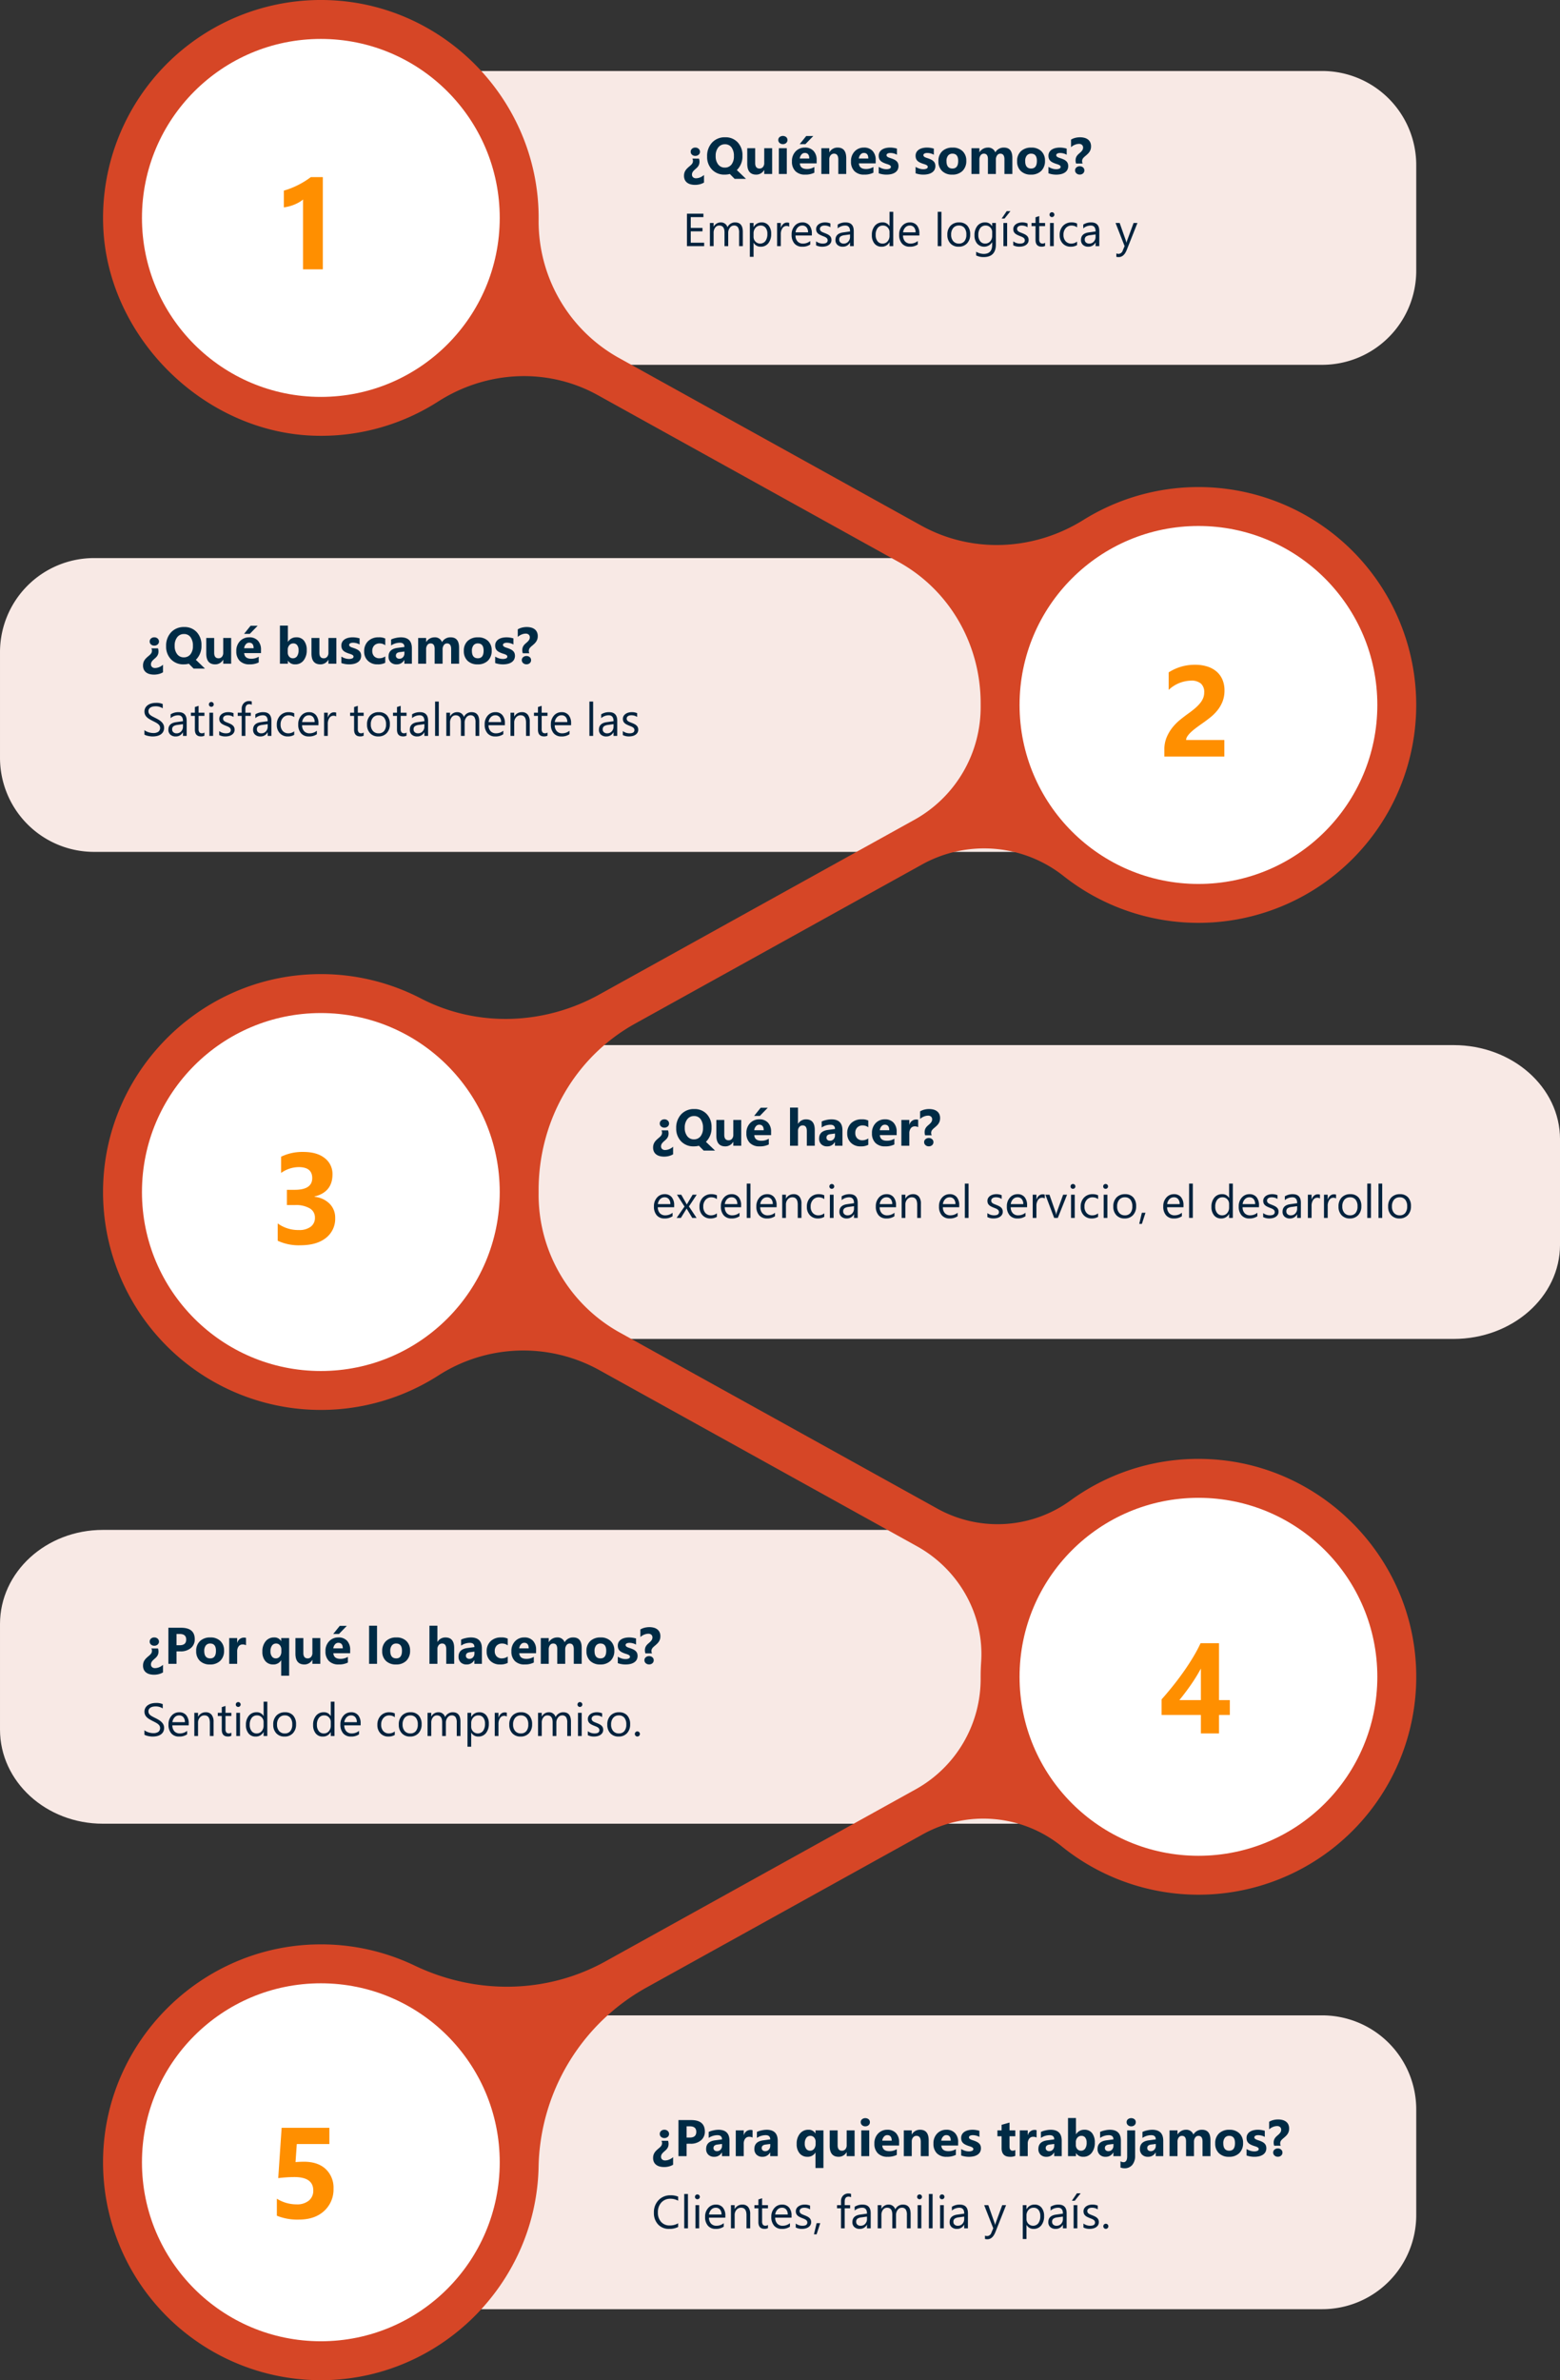 <svg xmlns="http://www.w3.org/2000/svg" width="605.547" height="923.414" viewBox="0 0 605.547 923.414">
  <rect x="0" y="0" width="605.547" height="923.414" fill="#333333" stroke="none"/>
  <g id="Grupo_20613" data-name="Grupo 20613" transform="translate(-405 -6850)">
    <path id="Rectángulo_3540" data-name="Rectángulo 3540" d="M0,0H388.7a36.5,36.5,0,0,1,36.5,36.5V77.486a36.5,36.5,0,0,1-36.5,36.5H0a0,0,0,0,1,0,0V0A0,0,0,0,1,0,0Z" transform="translate(529.542 6877.546)" fill="#f8e9e5"/>
    <path id="Rectángulo_3541" data-name="Rectángulo 3541" d="M0,0H428.7a36.5,36.5,0,0,1,36.5,36.5V77.486a36.5,36.5,0,0,1-36.5,36.5H0a0,0,0,0,1,0,0V0A0,0,0,0,1,0,0Z" transform="translate(870.202 7180.494) rotate(-180)" fill="#f8e9e5"/>
    <path id="Trazado_18142" data-name="Trazado 18142" d="M0,0H439.71c22.807,0,41.3,16.344,41.3,36.5V77.486c0,20.161-18.489,36.5-41.3,36.5H0Z" transform="translate(529.542 7255.46)" fill="#f8e9e5"/>
    <path id="Trazado_18144" data-name="Trazado 18144" d="M0,0H388.7a36.5,36.5,0,0,1,36.5,36.5V77.486a36.5,36.5,0,0,1-36.5,36.5H0Z" transform="translate(529.542 7631.877)" fill="#f8e9e5"/>
    <path id="Trazado_18143" data-name="Trazado 18143" d="M0,0H425.263C447.321,0,465.2,16.344,465.2,36.5V77.486c0,20.161-17.881,36.5-39.939,36.5H0Z" transform="translate(870.202 7557.524) rotate(180)" fill="#f8e9e5"/>
    <path id="Trazado_18141" data-name="Trazado 18141" d="M1130.745,782.662a84.228,84.228,0,0,0-54.329,16.108,48.173,48.173,0,0,1-51.724,2.971l-123.426-68.4a61.084,61.084,0,0,1-31.17-53.97v-.779c-.134-26.916,13.936-51.886,37.478-64.932l111.5-61.8a49.686,49.686,0,0,1,54.88,4.636,84.536,84.536,0,1,0,7.61-138.227c-19.195,11.975-43.211,13.129-63,2.162L901.125,355.344A60.618,60.618,0,0,1,870.1,301.7c0-.315,0-.632,0-.948-.18-45.271-36.676-82.8-81.926-84.16a84.544,84.544,0,0,0-87.111,87.311c1.408,43.45,39.322,80.856,82.786,81.715a84.135,84.135,0,0,0,47.22-13.276c18.78-12.027,42.48-13.3,61.986-2.489L1009.874,434.6c19.974,11.07,31.9,32.255,31.8,55.093,0,.12,0,.24,0,.362v.29a49.974,49.974,0,0,1-25.487,44.129l-122.54,67.913c-21.429,11.877-47.509,12.8-69.259,1.519A84.271,84.271,0,0,0,781.2,594.58c-43.366,2.175-78.4,37.612-80.119,81A84.545,84.545,0,0,0,831,750.3a60.976,60.976,0,0,1,62.469-2.3l123.463,68.425c16.206,8.982,26.174,26.429,24.931,44.916q-.19,2.846-.192,5.739v.286a48.975,48.975,0,0,1-24.984,43.242L896.019,977.489c-22.914,12.7-50.424,12.928-74.058,1.624a84.2,84.2,0,0,0-37.982-8.211c-44.715.815-81.465,37.011-82.919,81.709a84.545,84.545,0,0,0,87.07,87.32c44.287-1.316,80.425-37.316,81.918-81.6q.016-.513.028-1.026a81.409,81.409,0,0,1,41.757-69.6l107.363-59.5a48.4,48.4,0,0,1,53.9,4.626,84.528,84.528,0,0,0,137.6-69.12C1209.01,820.382,1174.052,784.921,1130.745,782.662Z" transform="translate(-256.015 6633.444)" fill="#d64626"/>
    <circle id="Elipse_851" data-name="Elipse 851" cx="69.438" cy="69.438" r="69.438" transform="translate(460.104 6865.103)" fill="#fff"/>
    <circle id="Elipse_852" data-name="Elipse 852" cx="69.438" cy="69.438" r="69.438" transform="translate(800.764 7054.061)" fill="#fff"/>
    <circle id="Elipse_853" data-name="Elipse 853" cx="69.438" cy="69.438" r="69.438" transform="translate(460.104 7243.018)" fill="#fff"/>
    <circle id="Elipse_854" data-name="Elipse 854" cx="69.438" cy="69.438" r="69.438" transform="translate(460.104 7619.435)" fill="#fff"/>
    <circle id="Elipse_855" data-name="Elipse 855" cx="69.438" cy="69.438" r="69.438" transform="translate(800.764 7431.09)" fill="#fff"/>
    <path id="Trazado_20145" data-name="Trazado 20145" d="M6.318,16.033a2.975,2.975,0,0,1,.151.571,3.606,3.606,0,0,1,.054.6,3.562,3.562,0,0,1-.088.82,2.862,2.862,0,0,1-.264.7,3.3,3.3,0,0,1-.439.625,5.65,5.65,0,0,1-.615.591q-.361.313-.645.581a3.944,3.944,0,0,0-.479.537,2.082,2.082,0,0,0-.293.557,1.983,1.983,0,0,0-.1.64,1.45,1.45,0,0,0,.107.562,1.253,1.253,0,0,0,.308.444,1.458,1.458,0,0,0,.488.293,1.819,1.819,0,0,0,.64.107,4.376,4.376,0,0,0,1.582-.317,5.179,5.179,0,0,0,1.553-.962V25.32a6.088,6.088,0,0,1-1.641.674,7.463,7.463,0,0,1-1.836.225,6.791,6.791,0,0,1-1.689-.2,3.886,3.886,0,0,1-1.362-.63,2.961,2.961,0,0,1-.908-1.1,3.626,3.626,0,0,1-.327-1.606A3.962,3.962,0,0,1,.654,21.6a3.623,3.623,0,0,1,.4-.913,4.606,4.606,0,0,1,.654-.825,12.116,12.116,0,0,1,.9-.815q.342-.283.6-.527a3.349,3.349,0,0,0,.43-.483,1.872,1.872,0,0,0,.259-.508,1.959,1.959,0,0,0,.088-.61,1.9,1.9,0,0,0-.063-.479,1.4,1.4,0,0,0-.171-.41ZM4.893,11.756a1.84,1.84,0,0,1,1.3.469,1.534,1.534,0,0,1,.518,1.152,1.465,1.465,0,0,1-.518,1.143,1.886,1.886,0,0,1-1.3.459,1.836,1.836,0,0,1-1.279-.459,1.458,1.458,0,0,1-.508-1.143,1.493,1.493,0,0,1,.5-1.162A1.849,1.849,0,0,1,4.893,11.756ZM16.279,22.244a6.527,6.527,0,0,1-4.9-1.953,7.068,7.068,0,0,1-1.895-5.107,7.554,7.554,0,0,1,1.924-5.371,6.641,6.641,0,0,1,5.1-2.051,6.341,6.341,0,0,1,4.844,1.963A7.2,7.2,0,0,1,23.2,14.9a7.422,7.422,0,0,1-1.924,5.322q-.068.068-.127.132a1.509,1.509,0,0,1-.127.122l3.545,3.408H20.156L18.3,22A7.856,7.856,0,0,1,16.279,22.244Zm.137-11.768a3.187,3.187,0,0,0-2.637,1.25,5.171,5.171,0,0,0-.977,3.291,5.1,5.1,0,0,0,.977,3.291,3.129,3.129,0,0,0,2.559,1.211,3.166,3.166,0,0,0,2.588-1.172,5.085,5.085,0,0,0,.957-3.271,5.487,5.487,0,0,0-.928-3.389A3.008,3.008,0,0,0,16.416,10.477ZM34.727,22H31.65V20.477H31.6a3.49,3.49,0,0,1-3.057,1.768q-3.477,0-3.477-4.209V12h3.076v5.762q0,2.119,1.68,2.119a1.661,1.661,0,0,0,1.328-.581,2.343,2.343,0,0,0,.5-1.577V12h3.076Zm4.16-11.582a1.8,1.8,0,0,1-1.279-.464,1.5,1.5,0,0,1-.5-1.138,1.441,1.441,0,0,1,.5-1.133,2.089,2.089,0,0,1,2.563,0,1.448,1.448,0,0,1,.493,1.133,1.489,1.489,0,0,1-.493,1.152A1.833,1.833,0,0,1,38.887,10.418ZM40.41,22H37.324V12H40.41Zm11.582-4.121H45.469q.156,2.178,2.744,2.178a5.357,5.357,0,0,0,2.9-.781V21.5a7.619,7.619,0,0,1-3.6.742A5.073,5.073,0,0,1,43.75,20.9a5.073,5.073,0,0,1-1.338-3.745,5.352,5.352,0,0,1,1.445-3.945,4.815,4.815,0,0,1,3.555-1.455,4.37,4.37,0,0,1,3.384,1.3,5,5,0,0,1,1.2,3.525Zm-2.861-1.895q0-2.148-1.738-2.148a1.66,1.66,0,0,0-1.284.615,2.792,2.792,0,0,0-.659,1.533ZM50.7,7.264l-3.057,3.154H45.42l2.539-3.154ZM63.486,22H60.41V16.443q0-2.324-1.66-2.324a1.647,1.647,0,0,0-1.318.615,2.344,2.344,0,0,0-.518,1.563V22H53.828V12h3.086v1.582h.039a3.536,3.536,0,0,1,3.213-1.826q3.32,0,3.32,4.121Zm11.426-4.121H68.389q.156,2.178,2.744,2.178a5.357,5.357,0,0,0,2.9-.781V21.5a7.619,7.619,0,0,1-3.6.742A5.073,5.073,0,0,1,66.67,20.9a5.073,5.073,0,0,1-1.338-3.745,5.352,5.352,0,0,1,1.445-3.945,4.815,4.815,0,0,1,3.555-1.455,4.37,4.37,0,0,1,3.384,1.3,5,5,0,0,1,1.2,3.525Zm-2.861-1.895q0-2.148-1.738-2.148a1.66,1.66,0,0,0-1.284.615,2.792,2.792,0,0,0-.659,1.533Zm4.043,5.752v-2.5a6.57,6.57,0,0,0,1.519.684,5.035,5.035,0,0,0,1.431.225,3.068,3.068,0,0,0,1.294-.225.726.726,0,0,0,.474-.684.632.632,0,0,0-.215-.488,2,2,0,0,0-.552-.342,6.261,6.261,0,0,0-.737-.264q-.4-.117-.771-.264a7.392,7.392,0,0,1-1.05-.483,3.034,3.034,0,0,1-.762-.6A2.361,2.361,0,0,1,76.255,16a3.157,3.157,0,0,1-.161-1.064,2.74,2.74,0,0,1,.366-1.445,2.991,2.991,0,0,1,.977-.991,4.462,4.462,0,0,1,1.4-.566,7.281,7.281,0,0,1,1.636-.181,9.076,9.076,0,0,1,1.348.1,10.059,10.059,0,0,1,1.348.3v2.383a4.87,4.87,0,0,0-1.255-.513,5.294,5.294,0,0,0-1.313-.171,2.91,2.91,0,0,0-.571.054,1.882,1.882,0,0,0-.474.156.87.87,0,0,0-.322.264.607.607,0,0,0-.117.366.677.677,0,0,0,.176.469,1.527,1.527,0,0,0,.459.337,4.531,4.531,0,0,0,.63.254q.347.112.688.229a8.951,8.951,0,0,1,1.113.469,3.56,3.56,0,0,1,.854.6,2.339,2.339,0,0,1,.547.8,3.2,3.2,0,0,1-.2,2.612,3.088,3.088,0,0,1-1.025,1.025,4.65,4.65,0,0,1-1.475.576,8.175,8.175,0,0,1-1.733.181A8.936,8.936,0,0,1,76.094,21.736Zm14.316,0v-2.5a6.57,6.57,0,0,0,1.519.684,5.035,5.035,0,0,0,1.431.225,3.068,3.068,0,0,0,1.294-.225.726.726,0,0,0,.474-.684.632.632,0,0,0-.215-.488,2,2,0,0,0-.552-.342,6.261,6.261,0,0,0-.737-.264q-.4-.117-.771-.264A7.392,7.392,0,0,1,91.8,17.4a3.034,3.034,0,0,1-.762-.6A2.361,2.361,0,0,1,90.571,16a3.157,3.157,0,0,1-.161-1.064,2.74,2.74,0,0,1,.366-1.445,2.991,2.991,0,0,1,.977-.991,4.462,4.462,0,0,1,1.4-.566,7.281,7.281,0,0,1,1.636-.181,9.076,9.076,0,0,1,1.348.1,10.059,10.059,0,0,1,1.348.3v2.383a4.87,4.87,0,0,0-1.255-.513,5.294,5.294,0,0,0-1.313-.171,2.91,2.91,0,0,0-.571.054,1.882,1.882,0,0,0-.474.156.87.87,0,0,0-.322.264.607.607,0,0,0-.117.366.677.677,0,0,0,.176.469,1.527,1.527,0,0,0,.459.337,4.531,4.531,0,0,0,.63.254q.347.112.688.229a8.951,8.951,0,0,1,1.113.469,3.56,3.56,0,0,1,.854.6,2.339,2.339,0,0,1,.547.8,3.2,3.2,0,0,1-.2,2.612,3.088,3.088,0,0,1-1.025,1.025,4.65,4.65,0,0,1-1.475.576,8.175,8.175,0,0,1-1.733.181A8.936,8.936,0,0,1,90.41,21.736Zm14.219.508a5.376,5.376,0,0,1-3.931-1.4,5.081,5.081,0,0,1-1.431-3.8,5.081,5.081,0,0,1,1.484-3.882,5.609,5.609,0,0,1,4.014-1.4,5.311,5.311,0,0,1,3.906,1.4,4.981,4.981,0,0,1,1.416,3.706,5.288,5.288,0,0,1-1.46,3.936A5.435,5.435,0,0,1,104.629,22.244Zm.078-8.125a2.058,2.058,0,0,0-1.7.752A3.316,3.316,0,0,0,102.4,17q0,2.881,2.324,2.881,2.217,0,2.217-2.959Q106.943,14.119,104.707,14.119ZM127.969,22h-3.076V16.3q0-2.178-1.6-2.178a1.471,1.471,0,0,0-1.24.654,2.689,2.689,0,0,0-.479,1.631V22h-3.086V16.238q0-2.119-1.572-2.119a1.507,1.507,0,0,0-1.265.625,2.75,2.75,0,0,0-.474,1.7V22H112.09V12h3.086v1.563h.039a3.789,3.789,0,0,1,3.232-1.807,2.88,2.88,0,0,1,2.9,1.865,3.7,3.7,0,0,1,3.359-1.865q3.262,0,3.262,4.023Zm7.207.244a5.376,5.376,0,0,1-3.931-1.4,5.081,5.081,0,0,1-1.431-3.8,5.081,5.081,0,0,1,1.484-3.882,5.609,5.609,0,0,1,4.014-1.4,5.311,5.311,0,0,1,3.906,1.4,4.981,4.981,0,0,1,1.416,3.706,5.288,5.288,0,0,1-1.46,3.936A5.435,5.435,0,0,1,135.176,22.244Zm.078-8.125a2.058,2.058,0,0,0-1.7.752A3.316,3.316,0,0,0,132.949,17q0,2.881,2.324,2.881,2.217,0,2.217-2.959Q137.49,14.119,135.254,14.119Zm6.729,7.617v-2.5a6.57,6.57,0,0,0,1.519.684,5.035,5.035,0,0,0,1.431.225,3.068,3.068,0,0,0,1.294-.225.726.726,0,0,0,.474-.684.632.632,0,0,0-.215-.488,2,2,0,0,0-.552-.342,6.262,6.262,0,0,0-.737-.264q-.4-.117-.771-.264a7.392,7.392,0,0,1-1.05-.483,3.034,3.034,0,0,1-.762-.6,2.361,2.361,0,0,1-.469-.791,3.157,3.157,0,0,1-.161-1.064,2.74,2.74,0,0,1,.366-1.445,2.991,2.991,0,0,1,.977-.991,4.462,4.462,0,0,1,1.4-.566,7.281,7.281,0,0,1,1.636-.181,9.076,9.076,0,0,1,1.348.1,10.058,10.058,0,0,1,1.348.3v2.383a4.87,4.87,0,0,0-1.255-.513,5.294,5.294,0,0,0-1.313-.171,2.91,2.91,0,0,0-.571.054,1.882,1.882,0,0,0-.474.156.87.87,0,0,0-.322.264A.607.607,0,0,0,145,14.7a.677.677,0,0,0,.176.469,1.527,1.527,0,0,0,.459.337,4.531,4.531,0,0,0,.63.254q.347.112.688.229a8.951,8.951,0,0,1,1.113.469,3.559,3.559,0,0,1,.854.6,2.339,2.339,0,0,1,.547.8,3.2,3.2,0,0,1-.2,2.612,3.088,3.088,0,0,1-1.025,1.025,4.65,4.65,0,0,1-1.475.576,8.175,8.175,0,0,1-1.733.181A8.936,8.936,0,0,1,141.982,21.736Zm10.723-3.789a2.975,2.975,0,0,1-.151-.571,3.605,3.605,0,0,1-.054-.6,3.562,3.562,0,0,1,.088-.82,2.862,2.862,0,0,1,.264-.7,3.3,3.3,0,0,1,.439-.625,5.65,5.65,0,0,1,.615-.591q.371-.312.649-.581a4.12,4.12,0,0,0,.474-.537,2.083,2.083,0,0,0,.293-.557,1.983,1.983,0,0,0,.1-.64,1.45,1.45,0,0,0-.107-.562,1.252,1.252,0,0,0-.308-.444,1.457,1.457,0,0,0-.488-.293,1.819,1.819,0,0,0-.64-.107,4.376,4.376,0,0,0-1.582.317,5.179,5.179,0,0,0-1.553.962V8.66a6.088,6.088,0,0,1,1.641-.674,7.463,7.463,0,0,1,1.836-.225,6.791,6.791,0,0,1,1.689.2,3.887,3.887,0,0,1,1.362.63,2.961,2.961,0,0,1,.908,1.1,3.626,3.626,0,0,1,.327,1.606,3.962,3.962,0,0,1-.137,1.079,3.623,3.623,0,0,1-.4.913,4.606,4.606,0,0,1-.654.825,12.116,12.116,0,0,1-.9.815q-.342.283-.6.527a3.349,3.349,0,0,0-.43.483,1.872,1.872,0,0,0-.259.508,1.959,1.959,0,0,0-.088.61,1.9,1.9,0,0,0,.063.479,1.4,1.4,0,0,0,.171.41Zm1.426,4.277a1.862,1.862,0,0,1-1.3-.469,1.534,1.534,0,0,1-.518-1.152,1.465,1.465,0,0,1,.518-1.143,1.886,1.886,0,0,1,1.3-.459,1.836,1.836,0,0,1,1.279.459,1.458,1.458,0,0,1,.508,1.143,1.512,1.512,0,0,1-.5,1.162A1.849,1.849,0,0,1,154.131,22.225Z" transform="translate(670 6895.5)" fill="#002b45"/>
    <path id="Trazado_20147" data-name="Trazado 20147" d="M20.313,18.209V54h-7.69V26.9a9.21,9.21,0,0,1-1.5,1.062,15.5,15.5,0,0,1-1.843.9,16.459,16.459,0,0,1-2.026.684,14.8,14.8,0,0,1-2.075.4V23.458a32.08,32.08,0,0,0,5.664-2.246,32.233,32.233,0,0,0,4.81-3Z" transform="translate(510 6900.5)" fill="#ff8f00"/>
    <path id="Trazado_20148" data-name="Trazado 20148" d="M10.474,47.6H25.317V54H2.026V51.363a12.273,12.273,0,0,1,.9-4.822A16,16,0,0,1,5.2,42.708a19.7,19.7,0,0,1,2.991-3Q9.814,38.4,11.279,37.35q1.538-1.1,2.7-2.1a15.373,15.373,0,0,0,1.953-1.99,7.565,7.565,0,0,0,1.184-2A5.954,5.954,0,0,0,17.5,29.1a4.342,4.342,0,0,0-1.27-3.394,5.644,5.644,0,0,0-3.882-1.147,13.038,13.038,0,0,0-8.643,3.589V21.358a18.552,18.552,0,0,1,10.3-2.954,15.216,15.216,0,0,1,4.773.7,10.1,10.1,0,0,1,3.577,1.99A8.486,8.486,0,0,1,24.6,24.227a10.587,10.587,0,0,1,.769,4.114,11.6,11.6,0,0,1-.745,4.3,13.2,13.2,0,0,1-1.978,3.418,17.938,17.938,0,0,1-2.844,2.82q-1.611,1.282-3.345,2.478Q15.283,42.184,14.2,43a21.409,21.409,0,0,0-1.917,1.611,8.747,8.747,0,0,0-1.318,1.55A2.676,2.676,0,0,0,10.474,47.6Z" transform="translate(854.94 7089.5)" fill="#ff8f00"/>
    <path id="Trazado_20153" data-name="Trazado 20153" d="M2.856,52.853V46.139a13.551,13.551,0,0,0,8.2,2.563,7.385,7.385,0,0,0,4.6-1.27,4.215,4.215,0,0,0,1.648-3.54,4.024,4.024,0,0,0-2.039-3.613,10.561,10.561,0,0,0-5.6-1.27H6.421V33.1h3q6.836,0,6.836-4.541,0-4.272-5.249-4.272a11.967,11.967,0,0,0-6.836,2.271v-6.3A18.88,18.88,0,0,1,12.769,18.4q5.371,0,8.362,2.417A7.692,7.692,0,0,1,24.121,27.1q0,6.86-6.958,8.594v.122a9.459,9.459,0,0,1,5.859,2.7,7.607,7.607,0,0,1,2.148,5.481,9.393,9.393,0,0,1-3.589,7.764Q17.993,54.61,11.67,54.61A19.157,19.157,0,0,1,2.856,52.853Z" transform="translate(509.94 7278.5)" fill="#ff8f00"/>
    <path id="Trazado_20154" data-name="Trazado 20154" d="M23.242,18.99v22.07h4.2v5.762h-4.2V54H16.211V46.822H.952v-6.03q2.026-2.271,4.2-4.968t4.2-5.554q2.026-2.856,3.772-5.75a57.636,57.636,0,0,0,2.966-5.53ZM7.861,41.061h8.35V28.829q-.854,1.587-1.855,3.21t-2.1,3.2q-1.1,1.575-2.222,3.052T7.861,41.061Z" transform="translate(854.94 7468.5)" fill="#ff8f00"/>
    <path id="Trazado_20159" data-name="Trazado 20159" d="M3.467,53.1V46.5a14.391,14.391,0,0,0,7.642,2.2,7.178,7.178,0,0,0,4.773-1.453A4.89,4.89,0,0,0,17.6,43.307q0-5.2-7.349-5.2A54.416,54.416,0,0,0,4,38.521L5.322,18.99h18.53v6.3H11.206L10.718,32.3q1.88-.146,3.247-.146,5.4,0,8.447,2.832A9.889,9.889,0,0,1,25.464,42.6a11.243,11.243,0,0,1-3.638,8.655q-3.638,3.357-9.863,3.357A21.106,21.106,0,0,1,3.467,53.1Z" transform="translate(509 7656.5)" fill="#ff8f00"/>
    <path id="Trazado_20149" data-name="Trazado 20149" d="M6.318,16.033a2.975,2.975,0,0,1,.151.571,3.606,3.606,0,0,1,.054.6,3.562,3.562,0,0,1-.088.82,2.862,2.862,0,0,1-.264.7,3.3,3.3,0,0,1-.439.625,5.65,5.65,0,0,1-.615.591q-.361.313-.645.581a3.944,3.944,0,0,0-.479.537,2.082,2.082,0,0,0-.293.557,1.983,1.983,0,0,0-.1.64,1.45,1.45,0,0,0,.107.562,1.253,1.253,0,0,0,.308.444,1.458,1.458,0,0,0,.488.293,1.819,1.819,0,0,0,.64.107,4.376,4.376,0,0,0,1.582-.317,5.179,5.179,0,0,0,1.553-.962V25.32a6.088,6.088,0,0,1-1.641.674,7.463,7.463,0,0,1-1.836.225,6.791,6.791,0,0,1-1.689-.2,3.886,3.886,0,0,1-1.362-.63,2.961,2.961,0,0,1-.908-1.1,3.626,3.626,0,0,1-.327-1.606A3.962,3.962,0,0,1,.654,21.6a3.623,3.623,0,0,1,.4-.913,4.606,4.606,0,0,1,.654-.825,12.116,12.116,0,0,1,.9-.815q.342-.283.6-.527a3.349,3.349,0,0,0,.43-.483,1.872,1.872,0,0,0,.259-.508,1.959,1.959,0,0,0,.088-.61,1.9,1.9,0,0,0-.063-.479,1.4,1.4,0,0,0-.171-.41ZM4.893,11.756a1.84,1.84,0,0,1,1.3.469,1.534,1.534,0,0,1,.518,1.152,1.465,1.465,0,0,1-.518,1.143,1.886,1.886,0,0,1-1.3.459,1.836,1.836,0,0,1-1.279-.459,1.458,1.458,0,0,1-.508-1.143,1.493,1.493,0,0,1,.5-1.162A1.849,1.849,0,0,1,4.893,11.756ZM16.279,22.244a6.527,6.527,0,0,1-4.9-1.953,7.068,7.068,0,0,1-1.895-5.107,7.554,7.554,0,0,1,1.924-5.371,6.641,6.641,0,0,1,5.1-2.051,6.341,6.341,0,0,1,4.844,1.963A7.2,7.2,0,0,1,23.2,14.9a7.422,7.422,0,0,1-1.924,5.322q-.068.068-.127.132a1.509,1.509,0,0,1-.127.122l3.545,3.408H20.156L18.3,22A7.856,7.856,0,0,1,16.279,22.244Zm.137-11.768a3.187,3.187,0,0,0-2.637,1.25,5.171,5.171,0,0,0-.977,3.291,5.1,5.1,0,0,0,.977,3.291,3.129,3.129,0,0,0,2.559,1.211,3.166,3.166,0,0,0,2.588-1.172,5.085,5.085,0,0,0,.957-3.271,5.487,5.487,0,0,0-.928-3.389A3.008,3.008,0,0,0,16.416,10.477ZM34.727,22H31.65V20.477H31.6a3.49,3.49,0,0,1-3.057,1.768q-3.477,0-3.477-4.209V12h3.076v5.762q0,2.119,1.68,2.119a1.661,1.661,0,0,0,1.328-.581,2.343,2.343,0,0,0,.5-1.577V12h3.076Zm11.582-4.121H39.785q.156,2.178,2.744,2.178a5.357,5.357,0,0,0,2.9-.781V21.5a7.619,7.619,0,0,1-3.6.742,5.073,5.073,0,0,1-3.76-1.343,5.073,5.073,0,0,1-1.338-3.745,5.352,5.352,0,0,1,1.445-3.945,4.815,4.815,0,0,1,3.555-1.455,4.37,4.37,0,0,1,3.384,1.3,5,5,0,0,1,1.2,3.525Zm-2.861-1.895q0-2.148-1.738-2.148a1.66,1.66,0,0,0-1.284.615,2.792,2.792,0,0,0-.659,1.533ZM45.02,7.264l-3.057,3.154H39.736l2.539-3.154ZM56.787,20.838h-.039V22H53.662V7.2h3.086V13.5h.039a3.662,3.662,0,0,1,3.252-1.748,3.568,3.568,0,0,1,2.979,1.328,5.727,5.727,0,0,1,1.045,3.633,6.2,6.2,0,0,1-1.221,4.014,3.976,3.976,0,0,1-3.262,1.514A3.151,3.151,0,0,1,56.787,20.838ZM56.7,16.619v1.025a2.341,2.341,0,0,0,.557,1.6,1.811,1.811,0,0,0,1.426.635,1.892,1.892,0,0,0,1.636-.815,3.937,3.937,0,0,0,.581-2.31,3.132,3.132,0,0,0-.532-1.938,1.8,1.8,0,0,0-1.519-.7,1.962,1.962,0,0,0-1.538.693A2.634,2.634,0,0,0,56.7,16.619ZM75.566,22H72.49V20.477h-.049a3.49,3.49,0,0,1-3.057,1.768q-3.477,0-3.477-4.209V12h3.076v5.762q0,2.119,1.68,2.119a1.661,1.661,0,0,0,1.328-.581,2.343,2.343,0,0,0,.5-1.577V12h3.076Zm1.943-.264v-2.5a6.57,6.57,0,0,0,1.519.684,5.035,5.035,0,0,0,1.431.225,3.068,3.068,0,0,0,1.294-.225.726.726,0,0,0,.474-.684.632.632,0,0,0-.215-.488,2,2,0,0,0-.552-.342,6.261,6.261,0,0,0-.737-.264q-.4-.117-.771-.264A7.392,7.392,0,0,1,78.9,17.4a3.034,3.034,0,0,1-.762-.6A2.361,2.361,0,0,1,77.671,16a3.157,3.157,0,0,1-.161-1.064,2.74,2.74,0,0,1,.366-1.445,2.991,2.991,0,0,1,.977-.991,4.462,4.462,0,0,1,1.4-.566,7.281,7.281,0,0,1,1.636-.181,9.076,9.076,0,0,1,1.348.1,10.059,10.059,0,0,1,1.348.3v2.383a4.87,4.87,0,0,0-1.255-.513,5.294,5.294,0,0,0-1.313-.171,2.91,2.91,0,0,0-.571.054,1.882,1.882,0,0,0-.474.156.87.87,0,0,0-.322.264.607.607,0,0,0-.117.366.677.677,0,0,0,.176.469,1.527,1.527,0,0,0,.459.337,4.531,4.531,0,0,0,.63.254q.347.112.688.229a8.951,8.951,0,0,1,1.113.469,3.56,3.56,0,0,1,.854.6,2.339,2.339,0,0,1,.547.8,3.2,3.2,0,0,1-.2,2.612,3.088,3.088,0,0,1-1.025,1.025,4.65,4.65,0,0,1-1.475.576,8.175,8.175,0,0,1-1.733.181A8.936,8.936,0,0,1,77.51,21.736Zm17.031-.1a6.1,6.1,0,0,1-3.018.605,5.1,5.1,0,0,1-3.73-1.4,4.823,4.823,0,0,1-1.426-3.6A5.313,5.313,0,0,1,87.9,13.226a5.648,5.648,0,0,1,4.087-1.47,5.244,5.244,0,0,1,2.559.469v2.617a3.518,3.518,0,0,0-2.158-.723,2.844,2.844,0,0,0-2.1.776,2.9,2.9,0,0,0-.776,2.144,2.85,2.85,0,0,0,.742,2.085,2.728,2.728,0,0,0,2.041.757,4.073,4.073,0,0,0,2.256-.723ZM104.883,22h-2.92V20.564h-.039a3.259,3.259,0,0,1-2.979,1.68,3.116,3.116,0,0,1-2.29-.825,2.957,2.957,0,0,1-.835-2.2q0-2.91,3.447-3.359l2.715-.361q0-1.641-1.777-1.641a6.067,6.067,0,0,0-3.4,1.064V12.6a7.646,7.646,0,0,1,1.763-.586,9.266,9.266,0,0,1,2.036-.254q4.277,0,4.277,4.268Zm-2.9-4.062v-.674l-1.816.234q-1.5.2-1.5,1.357a1.122,1.122,0,0,0,.366.864,1.407,1.407,0,0,0,.991.337,1.827,1.827,0,0,0,1.416-.6A2.169,2.169,0,0,0,101.982,17.938ZM123.2,22h-3.076V16.3q0-2.178-1.6-2.178a1.471,1.471,0,0,0-1.24.654,2.689,2.689,0,0,0-.479,1.631V22h-3.086V16.238q0-2.119-1.572-2.119a1.507,1.507,0,0,0-1.265.625,2.75,2.75,0,0,0-.474,1.7V22h-3.086V12h3.086v1.563h.039a3.789,3.789,0,0,1,3.232-1.807,2.88,2.88,0,0,1,2.9,1.865,3.7,3.7,0,0,1,3.359-1.865q3.262,0,3.262,4.023Zm7.207.244a5.376,5.376,0,0,1-3.931-1.4,5.081,5.081,0,0,1-1.431-3.8,5.081,5.081,0,0,1,1.484-3.882,5.609,5.609,0,0,1,4.014-1.4,5.311,5.311,0,0,1,3.906,1.4,4.981,4.981,0,0,1,1.416,3.706,5.288,5.288,0,0,1-1.46,3.936A5.435,5.435,0,0,1,130.41,22.244Zm.078-8.125a2.058,2.058,0,0,0-1.7.752A3.316,3.316,0,0,0,128.184,17q0,2.881,2.324,2.881,2.217,0,2.217-2.959Q132.725,14.119,130.488,14.119Zm6.729,7.617v-2.5a6.57,6.57,0,0,0,1.519.684,5.035,5.035,0,0,0,1.431.225,3.068,3.068,0,0,0,1.294-.225.726.726,0,0,0,.474-.684.632.632,0,0,0-.215-.488,2,2,0,0,0-.552-.342,6.262,6.262,0,0,0-.737-.264q-.4-.117-.771-.264a7.392,7.392,0,0,1-1.05-.483,3.034,3.034,0,0,1-.762-.6,2.361,2.361,0,0,1-.469-.791,3.157,3.157,0,0,1-.161-1.064,2.74,2.74,0,0,1,.366-1.445,2.991,2.991,0,0,1,.977-.991,4.462,4.462,0,0,1,1.4-.566,7.281,7.281,0,0,1,1.636-.181,9.076,9.076,0,0,1,1.348.1,10.058,10.058,0,0,1,1.348.3v2.383a4.87,4.87,0,0,0-1.255-.513,5.294,5.294,0,0,0-1.313-.171,2.91,2.91,0,0,0-.571.054,1.882,1.882,0,0,0-.474.156.87.87,0,0,0-.322.264.607.607,0,0,0-.117.366.677.677,0,0,0,.176.469,1.527,1.527,0,0,0,.459.337,4.531,4.531,0,0,0,.63.254q.347.112.688.229a8.951,8.951,0,0,1,1.113.469,3.559,3.559,0,0,1,.854.6,2.339,2.339,0,0,1,.547.8,3.2,3.2,0,0,1-.2,2.612,3.088,3.088,0,0,1-1.025,1.025,4.65,4.65,0,0,1-1.475.576,8.175,8.175,0,0,1-1.733.181A8.936,8.936,0,0,1,137.217,21.736Zm10.723-3.789a2.975,2.975,0,0,1-.151-.571,3.605,3.605,0,0,1-.054-.6,3.562,3.562,0,0,1,.088-.82,2.862,2.862,0,0,1,.264-.7,3.3,3.3,0,0,1,.439-.625,5.65,5.65,0,0,1,.615-.591q.371-.312.649-.581a4.12,4.12,0,0,0,.474-.537,2.083,2.083,0,0,0,.293-.557,1.983,1.983,0,0,0,.1-.64,1.45,1.45,0,0,0-.107-.562,1.252,1.252,0,0,0-.308-.444,1.457,1.457,0,0,0-.488-.293,1.819,1.819,0,0,0-.64-.107,4.376,4.376,0,0,0-1.582.317,5.179,5.179,0,0,0-1.553.962V8.66a6.088,6.088,0,0,1,1.641-.674,7.463,7.463,0,0,1,1.836-.225,6.791,6.791,0,0,1,1.689.2,3.887,3.887,0,0,1,1.362.63,2.961,2.961,0,0,1,.908,1.1,3.626,3.626,0,0,1,.327,1.606,3.962,3.962,0,0,1-.137,1.079,3.623,3.623,0,0,1-.4.913,4.606,4.606,0,0,1-.654.825,12.116,12.116,0,0,1-.9.815q-.342.283-.6.527a3.349,3.349,0,0,0-.43.483,1.872,1.872,0,0,0-.259.508,1.959,1.959,0,0,0-.088.61,1.9,1.9,0,0,0,.063.479,1.4,1.4,0,0,0,.171.41Zm1.426,4.277a1.862,1.862,0,0,1-1.3-.469,1.534,1.534,0,0,1-.518-1.152,1.465,1.465,0,0,1,.518-1.143,1.886,1.886,0,0,1,1.3-.459,1.836,1.836,0,0,1,1.279.459,1.458,1.458,0,0,1,.508,1.143,1.512,1.512,0,0,1-.5,1.162A1.849,1.849,0,0,1,149.365,22.225Z" transform="translate(460 7085.5)" fill="#002b45"/>
    <path id="Trazado_20151" data-name="Trazado 20151" d="M6.318,16.033a2.975,2.975,0,0,1,.151.571,3.606,3.606,0,0,1,.054.6,3.562,3.562,0,0,1-.088.82,2.862,2.862,0,0,1-.264.7,3.3,3.3,0,0,1-.439.625,5.65,5.65,0,0,1-.615.591q-.361.313-.645.581a3.944,3.944,0,0,0-.479.537,2.082,2.082,0,0,0-.293.557,1.983,1.983,0,0,0-.1.64,1.45,1.45,0,0,0,.107.562,1.253,1.253,0,0,0,.308.444,1.458,1.458,0,0,0,.488.293,1.819,1.819,0,0,0,.64.107,4.376,4.376,0,0,0,1.582-.317,5.179,5.179,0,0,0,1.553-.962V25.32a6.088,6.088,0,0,1-1.641.674,7.463,7.463,0,0,1-1.836.225,6.791,6.791,0,0,1-1.689-.2,3.886,3.886,0,0,1-1.362-.63,2.961,2.961,0,0,1-.908-1.1,3.626,3.626,0,0,1-.327-1.606A3.962,3.962,0,0,1,.654,21.6a3.623,3.623,0,0,1,.4-.913,4.606,4.606,0,0,1,.654-.825,12.116,12.116,0,0,1,.9-.815q.342-.283.6-.527a3.349,3.349,0,0,0,.43-.483,1.872,1.872,0,0,0,.259-.508,1.959,1.959,0,0,0,.088-.61,1.9,1.9,0,0,0-.063-.479,1.4,1.4,0,0,0-.171-.41ZM4.893,11.756a1.84,1.84,0,0,1,1.3.469,1.534,1.534,0,0,1,.518,1.152,1.465,1.465,0,0,1-.518,1.143,1.886,1.886,0,0,1-1.3.459,1.836,1.836,0,0,1-1.279-.459,1.458,1.458,0,0,1-.508-1.143,1.493,1.493,0,0,1,.5-1.162A1.849,1.849,0,0,1,4.893,11.756ZM16.279,22.244a6.527,6.527,0,0,1-4.9-1.953,7.068,7.068,0,0,1-1.895-5.107,7.554,7.554,0,0,1,1.924-5.371,6.641,6.641,0,0,1,5.1-2.051,6.341,6.341,0,0,1,4.844,1.963A7.2,7.2,0,0,1,23.2,14.9a7.422,7.422,0,0,1-1.924,5.322q-.068.068-.127.132a1.509,1.509,0,0,1-.127.122l3.545,3.408H20.156L18.3,22A7.856,7.856,0,0,1,16.279,22.244Zm.137-11.768a3.187,3.187,0,0,0-2.637,1.25,5.171,5.171,0,0,0-.977,3.291,5.1,5.1,0,0,0,.977,3.291,3.129,3.129,0,0,0,2.559,1.211,3.166,3.166,0,0,0,2.588-1.172,5.085,5.085,0,0,0,.957-3.271,5.487,5.487,0,0,0-.928-3.389A3.008,3.008,0,0,0,16.416,10.477ZM34.727,22H31.65V20.477H31.6a3.49,3.49,0,0,1-3.057,1.768q-3.477,0-3.477-4.209V12h3.076v5.762q0,2.119,1.68,2.119a1.661,1.661,0,0,0,1.328-.581,2.343,2.343,0,0,0,.5-1.577V12h3.076Zm11.582-4.121H39.785q.156,2.178,2.744,2.178a5.357,5.357,0,0,0,2.9-.781V21.5a7.619,7.619,0,0,1-3.6.742,5.073,5.073,0,0,1-3.76-1.343,5.073,5.073,0,0,1-1.338-3.745,5.352,5.352,0,0,1,1.445-3.945,4.815,4.815,0,0,1,3.555-1.455,4.37,4.37,0,0,1,3.384,1.3,5,5,0,0,1,1.2,3.525Zm-2.861-1.895q0-2.148-1.738-2.148a1.66,1.66,0,0,0-1.284.615,2.792,2.792,0,0,0-.659,1.533ZM45.02,7.264l-3.057,3.154H39.736l2.539-3.154ZM63.262,22H60.186V16.316q0-2.2-1.6-2.2a1.639,1.639,0,0,0-1.328.615,2.373,2.373,0,0,0-.508,1.563V22H53.662V7.2h3.086v6.289h.039a3.507,3.507,0,0,1,3.076-1.729q3.4,0,3.4,4.1Zm10.762,0H71.1V20.564h-.039a3.259,3.259,0,0,1-2.979,1.68,3.116,3.116,0,0,1-2.29-.825,2.957,2.957,0,0,1-.835-2.2q0-2.91,3.447-3.359l2.715-.361q0-1.641-1.777-1.641a6.067,6.067,0,0,0-3.4,1.064V12.6a7.646,7.646,0,0,1,1.763-.586,9.266,9.266,0,0,1,2.036-.254q4.277,0,4.277,4.268Zm-2.9-4.062v-.674l-1.816.234q-1.5.2-1.5,1.357a1.122,1.122,0,0,0,.366.864,1.407,1.407,0,0,0,.991.337,1.827,1.827,0,0,0,1.416-.6A2.169,2.169,0,0,0,71.123,17.938Zm12.92,3.7a6.1,6.1,0,0,1-3.018.605,5.1,5.1,0,0,1-3.73-1.4,4.823,4.823,0,0,1-1.426-3.6A5.313,5.313,0,0,1,77.4,13.226a5.648,5.648,0,0,1,4.087-1.47,5.244,5.244,0,0,1,2.559.469v2.617a3.518,3.518,0,0,0-2.158-.723,2.844,2.844,0,0,0-2.1.776A2.9,2.9,0,0,0,79,17.039a2.85,2.85,0,0,0,.742,2.085,2.728,2.728,0,0,0,2.041.757,4.073,4.073,0,0,0,2.256-.723Zm11.006-3.76H88.525q.156,2.178,2.744,2.178a5.357,5.357,0,0,0,2.9-.781V21.5a7.619,7.619,0,0,1-3.6.742,5.073,5.073,0,0,1-3.76-1.343,5.073,5.073,0,0,1-1.338-3.745,5.352,5.352,0,0,1,1.445-3.945,4.815,4.815,0,0,1,3.555-1.455,4.37,4.37,0,0,1,3.384,1.3,5,5,0,0,1,1.2,3.525Zm-2.861-1.895q0-2.148-1.738-2.148a1.66,1.66,0,0,0-1.284.615,2.792,2.792,0,0,0-.659,1.533Zm11.221-1.2a2.677,2.677,0,0,0-1.3-.3,1.871,1.871,0,0,0-1.572.737,3.217,3.217,0,0,0-.566,2.007V22H96.885V12h3.086v1.855h.039a2.67,2.67,0,0,1,2.637-2.031,1.987,1.987,0,0,1,.762.117Zm2.705,3.164a2.975,2.975,0,0,1-.151-.571,3.606,3.606,0,0,1-.054-.6,3.562,3.562,0,0,1,.088-.82,2.862,2.862,0,0,1,.264-.7,3.3,3.3,0,0,1,.439-.625,5.65,5.65,0,0,1,.615-.591q.371-.312.649-.581a4.12,4.12,0,0,0,.474-.537,2.082,2.082,0,0,0,.293-.557,1.983,1.983,0,0,0,.1-.64,1.45,1.45,0,0,0-.107-.562,1.253,1.253,0,0,0-.308-.444,1.457,1.457,0,0,0-.488-.293,1.819,1.819,0,0,0-.64-.107,4.376,4.376,0,0,0-1.582.317,5.179,5.179,0,0,0-1.553.962V8.66a6.088,6.088,0,0,1,1.641-.674,7.463,7.463,0,0,1,1.836-.225,6.791,6.791,0,0,1,1.689.2,3.886,3.886,0,0,1,1.362.63,2.962,2.962,0,0,1,.908,1.1,3.626,3.626,0,0,1,.327,1.606,3.962,3.962,0,0,1-.137,1.079,3.623,3.623,0,0,1-.4.913,4.606,4.606,0,0,1-.654.825,12.116,12.116,0,0,1-.9.815q-.342.283-.6.527a3.349,3.349,0,0,0-.43.483,1.872,1.872,0,0,0-.259.508,1.959,1.959,0,0,0-.088.61,1.9,1.9,0,0,0,.063.479,1.4,1.4,0,0,0,.171.41Zm1.426,4.277a1.862,1.862,0,0,1-1.3-.469,1.534,1.534,0,0,1-.518-1.152,1.465,1.465,0,0,1,.518-1.143,1.886,1.886,0,0,1,1.3-.459,1.836,1.836,0,0,1,1.279.459,1.458,1.458,0,0,1,.508,1.143,1.512,1.512,0,0,1-.5,1.162A1.849,1.849,0,0,1,107.539,22.225Z" transform="translate(658 7272.5)" fill="#002b45"/>
    <path id="Trazado_20155" data-name="Trazado 20155" d="M6.318,16.033a2.975,2.975,0,0,1,.151.571,3.606,3.606,0,0,1,.054.6,3.562,3.562,0,0,1-.088.82,2.862,2.862,0,0,1-.264.7,3.3,3.3,0,0,1-.439.625,5.65,5.65,0,0,1-.615.591q-.361.313-.645.581a3.944,3.944,0,0,0-.479.537,2.082,2.082,0,0,0-.293.557,1.983,1.983,0,0,0-.1.64,1.45,1.45,0,0,0,.107.562,1.253,1.253,0,0,0,.308.444,1.458,1.458,0,0,0,.488.293,1.819,1.819,0,0,0,.64.107,4.376,4.376,0,0,0,1.582-.317,5.179,5.179,0,0,0,1.553-.962V25.32a6.088,6.088,0,0,1-1.641.674,7.463,7.463,0,0,1-1.836.225,6.791,6.791,0,0,1-1.689-.2,3.886,3.886,0,0,1-1.362-.63,2.961,2.961,0,0,1-.908-1.1,3.626,3.626,0,0,1-.327-1.606A3.962,3.962,0,0,1,.654,21.6a3.623,3.623,0,0,1,.4-.913,4.606,4.606,0,0,1,.654-.825,12.116,12.116,0,0,1,.9-.815q.342-.283.6-.527a3.349,3.349,0,0,0,.43-.483,1.872,1.872,0,0,0,.259-.508,1.959,1.959,0,0,0,.088-.61,1.9,1.9,0,0,0-.063-.479,1.4,1.4,0,0,0-.171-.41ZM4.893,11.756a1.84,1.84,0,0,1,1.3.469,1.534,1.534,0,0,1,.518,1.152,1.465,1.465,0,0,1-.518,1.143,1.886,1.886,0,0,1-1.3.459,1.836,1.836,0,0,1-1.279-.459,1.458,1.458,0,0,1-.508-1.143,1.493,1.493,0,0,1,.5-1.162A1.849,1.849,0,0,1,4.893,11.756Zm8.623,5.42V22H10.361V8H15.3Q20.6,8,20.6,12.459a4.282,4.282,0,0,1-1.519,3.413,6.016,6.016,0,0,1-4.058,1.3Zm0-6.758v4.365h1.24q2.52,0,2.52-2.207,0-2.158-2.52-2.158Zm13,11.826a5.376,5.376,0,0,1-3.931-1.4,5.081,5.081,0,0,1-1.431-3.8,5.081,5.081,0,0,1,1.484-3.882,5.609,5.609,0,0,1,4.014-1.4,5.311,5.311,0,0,1,3.906,1.4,4.981,4.981,0,0,1,1.416,3.706,5.288,5.288,0,0,1-1.46,3.936A5.435,5.435,0,0,1,26.514,22.244Zm.078-8.125a2.058,2.058,0,0,0-1.7.752A3.316,3.316,0,0,0,24.287,17q0,2.881,2.324,2.881,2.217,0,2.217-2.959Q28.828,14.119,26.592,14.119Zm13.906.664a2.677,2.677,0,0,0-1.3-.3,1.871,1.871,0,0,0-1.572.737,3.217,3.217,0,0,0-.566,2.007V22H33.975V12h3.086v1.855H37.1a2.67,2.67,0,0,1,2.637-2.031,1.987,1.987,0,0,1,.762.117ZM57.236,26.6H54.15V20.623h-.039a3.428,3.428,0,0,1-3.076,1.621A3.829,3.829,0,0,1,48,20.931a5.423,5.423,0,0,1-1.147-3.687,5.993,5.993,0,0,1,1.26-3.994A4.088,4.088,0,0,1,51.4,11.756a2.976,2.976,0,0,1,2.715,1.406h.039V12h3.086Zm-3.027-9.375v-.8a2.441,2.441,0,0,0-.566-1.641,1.826,1.826,0,0,0-1.455-.664,1.884,1.884,0,0,0-1.611.806,3.732,3.732,0,0,0-.586,2.231,3.15,3.15,0,0,0,.571,2,1.81,1.81,0,0,0,1.489.723,1.913,1.913,0,0,0,1.567-.732A2.971,2.971,0,0,0,54.209,17.225ZM69.336,22H66.26V20.477h-.049a3.49,3.49,0,0,1-3.057,1.768q-3.477,0-3.477-4.209V12h3.076v5.762q0,2.119,1.68,2.119a1.661,1.661,0,0,0,1.328-.581,2.343,2.343,0,0,0,.5-1.577V12h3.076Zm11.582-4.121H74.395q.156,2.178,2.744,2.178a5.357,5.357,0,0,0,2.9-.781V21.5a7.619,7.619,0,0,1-3.6.742,5.073,5.073,0,0,1-3.76-1.343,5.073,5.073,0,0,1-1.338-3.745,5.352,5.352,0,0,1,1.445-3.945,4.815,4.815,0,0,1,3.555-1.455,4.37,4.37,0,0,1,3.384,1.3,5,5,0,0,1,1.2,3.525Zm-2.861-1.895q0-2.148-1.738-2.148a1.66,1.66,0,0,0-1.284.615,2.792,2.792,0,0,0-.659,1.533Zm1.572-8.721-3.057,3.154H74.346l2.539-3.154ZM91.357,22H88.271V7.2h3.086Zm7.363.244a5.376,5.376,0,0,1-3.931-1.4,5.081,5.081,0,0,1-1.431-3.8,5.081,5.081,0,0,1,1.484-3.882,5.609,5.609,0,0,1,4.014-1.4,5.311,5.311,0,0,1,3.906,1.4,4.981,4.981,0,0,1,1.416,3.706,5.288,5.288,0,0,1-1.46,3.936A5.435,5.435,0,0,1,98.721,22.244Zm.078-8.125a2.058,2.058,0,0,0-1.7.752A3.316,3.316,0,0,0,96.494,17q0,2.881,2.324,2.881,2.217,0,2.217-2.959Q101.035,14.119,98.8,14.119ZM121.3,22h-3.076V16.316q0-2.2-1.6-2.2a1.639,1.639,0,0,0-1.328.615,2.373,2.373,0,0,0-.508,1.563V22H111.7V7.2h3.086v6.289h.039a3.507,3.507,0,0,1,3.076-1.729q3.4,0,3.4,4.1Zm10.762,0h-2.92V20.564H129.1a3.259,3.259,0,0,1-2.979,1.68,3.116,3.116,0,0,1-2.29-.825,2.957,2.957,0,0,1-.835-2.2q0-2.91,3.447-3.359l2.715-.361q0-1.641-1.777-1.641a6.067,6.067,0,0,0-3.4,1.064V12.6a7.646,7.646,0,0,1,1.763-.586,9.266,9.266,0,0,1,2.036-.254q4.277,0,4.277,4.268Zm-2.9-4.062v-.674l-1.816.234q-1.5.2-1.5,1.357a1.122,1.122,0,0,0,.366.864,1.407,1.407,0,0,0,.991.337,1.827,1.827,0,0,0,1.416-.6A2.169,2.169,0,0,0,129.16,17.938Zm12.92,3.7a6.1,6.1,0,0,1-3.018.605,5.1,5.1,0,0,1-3.73-1.4,4.823,4.823,0,0,1-1.426-3.6,5.313,5.313,0,0,1,1.528-4.019,5.648,5.648,0,0,1,4.087-1.47,5.244,5.244,0,0,1,2.559.469v2.617a3.518,3.518,0,0,0-2.158-.723,2.844,2.844,0,0,0-2.1.776,2.9,2.9,0,0,0-.776,2.144,2.85,2.85,0,0,0,.742,2.085,2.728,2.728,0,0,0,2.041.757,4.073,4.073,0,0,0,2.256-.723Zm11.006-3.76h-6.523q.156,2.178,2.744,2.178a5.357,5.357,0,0,0,2.9-.781V21.5a7.62,7.62,0,0,1-3.6.742,5.073,5.073,0,0,1-3.76-1.343,5.073,5.073,0,0,1-1.338-3.745,5.351,5.351,0,0,1,1.445-3.945,4.815,4.815,0,0,1,3.555-1.455,4.37,4.37,0,0,1,3.384,1.3,5,5,0,0,1,1.2,3.525Zm-2.861-1.895q0-2.148-1.738-2.148a1.66,1.66,0,0,0-1.284.615,2.792,2.792,0,0,0-.659,1.533ZM170.8,22h-3.076V16.3q0-2.178-1.6-2.178a1.471,1.471,0,0,0-1.24.654A2.689,2.689,0,0,0,164.4,16.4V22h-3.086V16.238q0-2.119-1.572-2.119a1.507,1.507,0,0,0-1.265.625,2.75,2.75,0,0,0-.474,1.7V22h-3.086V12h3.086v1.563h.039a3.789,3.789,0,0,1,3.232-1.807,2.88,2.88,0,0,1,2.9,1.865,3.7,3.7,0,0,1,3.359-1.865q3.262,0,3.262,4.023Zm7.207.244a5.376,5.376,0,0,1-3.931-1.4,5.081,5.081,0,0,1-1.431-3.8,5.081,5.081,0,0,1,1.484-3.882,5.609,5.609,0,0,1,4.014-1.4,5.311,5.311,0,0,1,3.906,1.4,4.981,4.981,0,0,1,1.416,3.706,5.288,5.288,0,0,1-1.46,3.936A5.435,5.435,0,0,1,178.008,22.244Zm.078-8.125a2.058,2.058,0,0,0-1.7.752A3.316,3.316,0,0,0,175.781,17q0,2.881,2.324,2.881,2.217,0,2.217-2.959Q180.322,14.119,178.086,14.119Zm6.729,7.617v-2.5a6.57,6.57,0,0,0,1.519.684,5.035,5.035,0,0,0,1.431.225,3.068,3.068,0,0,0,1.294-.225.726.726,0,0,0,.474-.684.632.632,0,0,0-.215-.488,2,2,0,0,0-.552-.342,6.262,6.262,0,0,0-.737-.264q-.4-.117-.771-.264a7.392,7.392,0,0,1-1.05-.483,3.034,3.034,0,0,1-.762-.6,2.361,2.361,0,0,1-.469-.791,3.157,3.157,0,0,1-.161-1.064,2.74,2.74,0,0,1,.366-1.445,2.991,2.991,0,0,1,.977-.991,4.462,4.462,0,0,1,1.4-.566,7.281,7.281,0,0,1,1.636-.181,9.076,9.076,0,0,1,1.348.1,10.058,10.058,0,0,1,1.348.3v2.383a4.87,4.87,0,0,0-1.255-.513,5.294,5.294,0,0,0-1.313-.171,2.91,2.91,0,0,0-.571.054,1.882,1.882,0,0,0-.474.156.87.87,0,0,0-.322.264.607.607,0,0,0-.117.366.677.677,0,0,0,.176.469,1.527,1.527,0,0,0,.459.337,4.531,4.531,0,0,0,.63.254q.347.112.688.229a8.951,8.951,0,0,1,1.113.469,3.559,3.559,0,0,1,.854.6,2.339,2.339,0,0,1,.547.8,3.2,3.2,0,0,1-.2,2.612,3.088,3.088,0,0,1-1.025,1.025,4.65,4.65,0,0,1-1.475.576,8.175,8.175,0,0,1-1.733.181A8.936,8.936,0,0,1,184.814,21.736Zm10.723-3.789a2.975,2.975,0,0,1-.151-.571,3.605,3.605,0,0,1-.054-.6,3.562,3.562,0,0,1,.088-.82,2.862,2.862,0,0,1,.264-.7,3.3,3.3,0,0,1,.439-.625,5.65,5.65,0,0,1,.615-.591q.371-.312.649-.581a4.12,4.12,0,0,0,.474-.537,2.083,2.083,0,0,0,.293-.557,1.983,1.983,0,0,0,.1-.64,1.45,1.45,0,0,0-.107-.562,1.252,1.252,0,0,0-.308-.444,1.457,1.457,0,0,0-.488-.293,1.819,1.819,0,0,0-.64-.107,4.376,4.376,0,0,0-1.582.317,5.179,5.179,0,0,0-1.553.962V8.66a6.088,6.088,0,0,1,1.641-.674,7.463,7.463,0,0,1,1.836-.225,6.791,6.791,0,0,1,1.689.2,3.887,3.887,0,0,1,1.362.63,2.961,2.961,0,0,1,.908,1.1,3.626,3.626,0,0,1,.327,1.606,3.962,3.962,0,0,1-.137,1.079,3.623,3.623,0,0,1-.4.913,4.606,4.606,0,0,1-.654.825,12.116,12.116,0,0,1-.9.815q-.342.283-.6.527a3.349,3.349,0,0,0-.43.483,1.872,1.872,0,0,0-.259.508,1.959,1.959,0,0,0-.088.61,1.9,1.9,0,0,0,.063.479,1.4,1.4,0,0,0,.171.41Zm1.426,4.277a1.862,1.862,0,0,1-1.3-.469,1.534,1.534,0,0,1-.518-1.152,1.465,1.465,0,0,1,.518-1.143,1.886,1.886,0,0,1,1.3-.459,1.836,1.836,0,0,1,1.279.459,1.458,1.458,0,0,1,.508,1.143,1.512,1.512,0,0,1-.5,1.162A1.849,1.849,0,0,1,196.963,22.225Z" transform="translate(460 7473.5)" fill="#002b45"/>
    <path id="Trazado_20157" data-name="Trazado 20157" d="M6.318,16.033a2.975,2.975,0,0,1,.151.571,3.606,3.606,0,0,1,.054.6,3.562,3.562,0,0,1-.088.82,2.862,2.862,0,0,1-.264.7,3.3,3.3,0,0,1-.439.625,5.65,5.65,0,0,1-.615.591q-.361.313-.645.581a3.944,3.944,0,0,0-.479.537,2.082,2.082,0,0,0-.293.557,1.983,1.983,0,0,0-.1.64,1.45,1.45,0,0,0,.107.562,1.253,1.253,0,0,0,.308.444,1.458,1.458,0,0,0,.488.293,1.819,1.819,0,0,0,.64.107,4.376,4.376,0,0,0,1.582-.317,5.179,5.179,0,0,0,1.553-.962V25.32a6.088,6.088,0,0,1-1.641.674,7.463,7.463,0,0,1-1.836.225,6.791,6.791,0,0,1-1.689-.2,3.886,3.886,0,0,1-1.362-.63,2.961,2.961,0,0,1-.908-1.1,3.626,3.626,0,0,1-.327-1.606A3.962,3.962,0,0,1,.654,21.6a3.623,3.623,0,0,1,.4-.913,4.606,4.606,0,0,1,.654-.825,12.116,12.116,0,0,1,.9-.815q.342-.283.6-.527a3.349,3.349,0,0,0,.43-.483,1.872,1.872,0,0,0,.259-.508,1.959,1.959,0,0,0,.088-.61,1.9,1.9,0,0,0-.063-.479,1.4,1.4,0,0,0-.171-.41ZM4.893,11.756a1.84,1.84,0,0,1,1.3.469,1.534,1.534,0,0,1,.518,1.152,1.465,1.465,0,0,1-.518,1.143,1.886,1.886,0,0,1-1.3.459,1.836,1.836,0,0,1-1.279-.459,1.458,1.458,0,0,1-.508-1.143,1.493,1.493,0,0,1,.5-1.162A1.849,1.849,0,0,1,4.893,11.756Zm8.623,5.42V22H10.361V8H15.3Q20.6,8,20.6,12.459a4.282,4.282,0,0,1-1.519,3.413,6.016,6.016,0,0,1-4.058,1.3Zm0-6.758v4.365h1.24q2.52,0,2.52-2.207,0-2.158-2.52-2.158ZM30.166,22h-2.92V20.564h-.039a3.259,3.259,0,0,1-2.979,1.68,3.116,3.116,0,0,1-2.29-.825,2.957,2.957,0,0,1-.835-2.2q0-2.91,3.447-3.359l2.715-.361q0-1.641-1.777-1.641a6.067,6.067,0,0,0-3.4,1.064V12.6a7.646,7.646,0,0,1,1.763-.586,9.266,9.266,0,0,1,2.036-.254q4.277,0,4.277,4.268Zm-2.9-4.062v-.674l-1.816.234q-1.5.2-1.5,1.357a1.122,1.122,0,0,0,.366.864,1.407,1.407,0,0,0,.991.337,1.827,1.827,0,0,0,1.416-.6A2.169,2.169,0,0,0,27.266,17.938Zm11.865-3.154a2.677,2.677,0,0,0-1.3-.3,1.871,1.871,0,0,0-1.572.737,3.217,3.217,0,0,0-.566,2.007V22H32.607V12h3.086v1.855h.039a2.67,2.67,0,0,1,2.637-2.031,1.987,1.987,0,0,1,.762.117ZM48.887,22h-2.92V20.564h-.039a3.259,3.259,0,0,1-2.979,1.68,3.116,3.116,0,0,1-2.29-.825,2.957,2.957,0,0,1-.835-2.2q0-2.91,3.447-3.359l2.715-.361q0-1.641-1.777-1.641a6.067,6.067,0,0,0-3.4,1.064V12.6a7.646,7.646,0,0,1,1.763-.586,9.266,9.266,0,0,1,2.036-.254q4.277,0,4.277,4.268Zm-2.9-4.062v-.674L44.17,17.5q-1.5.2-1.5,1.357a1.122,1.122,0,0,0,.366.864,1.407,1.407,0,0,0,.991.337,1.827,1.827,0,0,0,1.416-.6A2.169,2.169,0,0,0,45.986,17.938ZM66.631,26.6H63.545V20.623h-.039a3.428,3.428,0,0,1-3.076,1.621A3.829,3.829,0,0,1,57.4,20.931a5.423,5.423,0,0,1-1.147-3.687,5.993,5.993,0,0,1,1.26-3.994,4.088,4.088,0,0,1,3.281-1.494,2.976,2.976,0,0,1,2.715,1.406h.039V12h3.086ZM63.6,17.225v-.8a2.441,2.441,0,0,0-.566-1.641,1.826,1.826,0,0,0-1.455-.664,1.884,1.884,0,0,0-1.611.806,3.732,3.732,0,0,0-.586,2.231,3.15,3.15,0,0,0,.571,2,1.81,1.81,0,0,0,1.489.723,1.913,1.913,0,0,0,1.567-.732A2.971,2.971,0,0,0,63.6,17.225ZM78.73,22H75.654V20.477h-.049a3.49,3.49,0,0,1-3.057,1.768q-3.477,0-3.477-4.209V12h3.076v5.762q0,2.119,1.68,2.119a1.661,1.661,0,0,0,1.328-.581,2.343,2.343,0,0,0,.5-1.577V12H78.73Zm4.16-11.582a1.8,1.8,0,0,1-1.279-.464,1.5,1.5,0,0,1-.5-1.138,1.441,1.441,0,0,1,.5-1.133,2.089,2.089,0,0,1,2.563,0,1.448,1.448,0,0,1,.493,1.133,1.489,1.489,0,0,1-.493,1.152A1.833,1.833,0,0,1,82.891,10.418ZM84.414,22H81.328V12h3.086ZM96,17.879H89.473q.156,2.178,2.744,2.178a5.357,5.357,0,0,0,2.9-.781V21.5a7.619,7.619,0,0,1-3.6.742,5.073,5.073,0,0,1-3.76-1.343,5.073,5.073,0,0,1-1.338-3.745,5.352,5.352,0,0,1,1.445-3.945,4.815,4.815,0,0,1,3.555-1.455,4.37,4.37,0,0,1,3.384,1.3A5,5,0,0,1,96,16.58Zm-2.861-1.895q0-2.148-1.738-2.148a1.66,1.66,0,0,0-1.284.615,2.792,2.792,0,0,0-.659,1.533ZM107.49,22h-3.076V16.443q0-2.324-1.66-2.324a1.647,1.647,0,0,0-1.318.615,2.344,2.344,0,0,0-.518,1.563V22H97.832V12h3.086v1.582h.039a3.536,3.536,0,0,1,3.213-1.826q3.32,0,3.32,4.121Zm11.426-4.121h-6.523q.156,2.178,2.744,2.178a5.357,5.357,0,0,0,2.9-.781V21.5a7.619,7.619,0,0,1-3.6.742,5.073,5.073,0,0,1-3.76-1.343,5.073,5.073,0,0,1-1.338-3.745,5.352,5.352,0,0,1,1.445-3.945,4.815,4.815,0,0,1,3.555-1.455,4.37,4.37,0,0,1,3.384,1.3,5,5,0,0,1,1.2,3.525Zm-2.861-1.895q0-2.148-1.738-2.148a1.66,1.66,0,0,0-1.284.615,2.792,2.792,0,0,0-.659,1.533Zm4.043,5.752v-2.5a6.57,6.57,0,0,0,1.519.684,5.035,5.035,0,0,0,1.431.225,3.068,3.068,0,0,0,1.294-.225.726.726,0,0,0,.474-.684.632.632,0,0,0-.215-.488,2,2,0,0,0-.552-.342,6.261,6.261,0,0,0-.737-.264q-.4-.117-.771-.264a7.392,7.392,0,0,1-1.05-.483,3.034,3.034,0,0,1-.762-.6,2.361,2.361,0,0,1-.469-.791,3.157,3.157,0,0,1-.161-1.064,2.74,2.74,0,0,1,.366-1.445,2.991,2.991,0,0,1,.977-.991,4.462,4.462,0,0,1,1.4-.566,7.281,7.281,0,0,1,1.636-.181,9.076,9.076,0,0,1,1.348.1,10.059,10.059,0,0,1,1.348.3v2.383a4.87,4.87,0,0,0-1.255-.513,5.294,5.294,0,0,0-1.313-.171,2.91,2.91,0,0,0-.571.054,1.882,1.882,0,0,0-.474.156.87.87,0,0,0-.322.264.607.607,0,0,0-.117.366.677.677,0,0,0,.176.469,1.527,1.527,0,0,0,.459.337,4.531,4.531,0,0,0,.63.254q.347.112.688.229a8.951,8.951,0,0,1,1.113.469,3.56,3.56,0,0,1,.854.6,2.339,2.339,0,0,1,.547.8,3.2,3.2,0,0,1-.2,2.612,3.088,3.088,0,0,1-1.025,1.025,4.65,4.65,0,0,1-1.475.576,8.175,8.175,0,0,1-1.733.181A8.936,8.936,0,0,1,120.1,21.736Zm21.016.146a4.561,4.561,0,0,1-2.061.361q-3.262,0-3.262-3.389v-4.58H134.17V12h1.621V9.842l3.076-.879V12h2.246v2.275h-2.246v4.043q0,1.562,1.24,1.563a2.091,2.091,0,0,0,1.006-.283Zm8.262-7.1a2.677,2.677,0,0,0-1.3-.3,1.871,1.871,0,0,0-1.572.737,3.216,3.216,0,0,0-.566,2.007V22h-3.086V12h3.086v1.855h.039a2.67,2.67,0,0,1,2.637-2.031,1.987,1.987,0,0,1,.762.117ZM159.131,22h-2.92V20.564h-.039a3.259,3.259,0,0,1-2.979,1.68,3.116,3.116,0,0,1-2.29-.825,2.957,2.957,0,0,1-.835-2.2q0-2.91,3.447-3.359l2.715-.361q0-1.641-1.777-1.641a6.067,6.067,0,0,0-3.4,1.064V12.6a7.646,7.646,0,0,1,1.763-.586,9.266,9.266,0,0,1,2.036-.254q4.277,0,4.277,4.268Zm-2.9-4.062v-.674l-1.816.234q-1.5.2-1.5,1.357a1.122,1.122,0,0,0,.366.864,1.407,1.407,0,0,0,.991.337,1.827,1.827,0,0,0,1.416-.6A2.169,2.169,0,0,0,156.23,17.938Zm8.467,2.9h-.039V22h-3.086V7.2h3.086V13.5h.039a3.662,3.662,0,0,1,3.252-1.748,3.568,3.568,0,0,1,2.979,1.328,5.728,5.728,0,0,1,1.045,3.633,6.2,6.2,0,0,1-1.221,4.014,3.976,3.976,0,0,1-3.262,1.514A3.151,3.151,0,0,1,164.7,20.838Zm-.088-4.219v1.025a2.341,2.341,0,0,0,.557,1.6,1.811,1.811,0,0,0,1.426.635,1.892,1.892,0,0,0,1.636-.815,3.937,3.937,0,0,0,.581-2.31,3.132,3.132,0,0,0-.532-1.938,1.8,1.8,0,0,0-1.519-.7,1.962,1.962,0,0,0-1.538.693A2.634,2.634,0,0,0,164.609,16.619ZM182.1,22h-2.92V20.564h-.039a3.259,3.259,0,0,1-2.979,1.68,3.116,3.116,0,0,1-2.29-.825,2.957,2.957,0,0,1-.835-2.2q0-2.91,3.447-3.359L179.2,15.5q0-1.641-1.777-1.641a6.067,6.067,0,0,0-3.4,1.064V12.6a7.646,7.646,0,0,1,1.763-.586,9.266,9.266,0,0,1,2.036-.254q4.277,0,4.277,4.268Zm-2.9-4.062v-.674l-1.816.234q-1.5.2-1.5,1.357a1.122,1.122,0,0,0,.366.864,1.407,1.407,0,0,0,.991.337,1.827,1.827,0,0,0,1.416-.6A2.169,2.169,0,0,0,179.2,17.938Zm6.9-7.52a1.8,1.8,0,0,1-1.279-.464,1.5,1.5,0,0,1-.5-1.138,1.441,1.441,0,0,1,.5-1.133,2.089,2.089,0,0,1,2.563,0,1.448,1.448,0,0,1,.493,1.133,1.489,1.489,0,0,1-.493,1.152A1.833,1.833,0,0,1,186.1,10.418Zm1.523,11.406a5.436,5.436,0,0,1-1.084,3.545,3.8,3.8,0,0,1-3.125,1.328,4.321,4.321,0,0,1-1.475-.293V23.982a2.4,2.4,0,0,0,1.143.361q1.455,0,1.455-2.285V12h3.086ZM198.545,22h-2.92V20.564h-.039a3.259,3.259,0,0,1-2.979,1.68,3.116,3.116,0,0,1-2.29-.825,2.957,2.957,0,0,1-.835-2.2q0-2.91,3.447-3.359l2.715-.361q0-1.641-1.777-1.641a6.067,6.067,0,0,0-3.4,1.064V12.6a7.646,7.646,0,0,1,1.763-.586,9.266,9.266,0,0,1,2.036-.254q4.277,0,4.277,4.268Zm-2.9-4.062v-.674l-1.816.234q-1.5.2-1.5,1.357a1.122,1.122,0,0,0,.366.864,1.407,1.407,0,0,0,.991.337,1.827,1.827,0,0,0,1.416-.6A2.169,2.169,0,0,0,195.645,17.938ZM216.865,22h-3.076V16.3q0-2.178-1.6-2.178a1.471,1.471,0,0,0-1.24.654,2.689,2.689,0,0,0-.479,1.631V22h-3.086V16.238q0-2.119-1.572-2.119a1.507,1.507,0,0,0-1.265.625,2.75,2.75,0,0,0-.474,1.7V22h-3.086V12h3.086v1.563h.039a3.789,3.789,0,0,1,3.232-1.807,2.88,2.88,0,0,1,2.9,1.865,3.7,3.7,0,0,1,3.359-1.865q3.262,0,3.262,4.023Zm7.207.244a5.376,5.376,0,0,1-3.931-1.4,5.081,5.081,0,0,1-1.431-3.8,5.081,5.081,0,0,1,1.484-3.882,5.609,5.609,0,0,1,4.014-1.4,5.311,5.311,0,0,1,3.906,1.4,4.981,4.981,0,0,1,1.416,3.706,5.288,5.288,0,0,1-1.46,3.936A5.435,5.435,0,0,1,224.072,22.244Zm.078-8.125a2.058,2.058,0,0,0-1.7.752A3.316,3.316,0,0,0,221.846,17q0,2.881,2.324,2.881,2.217,0,2.217-2.959Q226.387,14.119,224.15,14.119Zm6.729,7.617v-2.5a6.57,6.57,0,0,0,1.519.684,5.035,5.035,0,0,0,1.431.225,3.068,3.068,0,0,0,1.294-.225.726.726,0,0,0,.474-.684.632.632,0,0,0-.215-.488,2,2,0,0,0-.552-.342,6.262,6.262,0,0,0-.737-.264q-.4-.117-.771-.264a7.392,7.392,0,0,1-1.05-.483,3.034,3.034,0,0,1-.762-.6A2.361,2.361,0,0,1,231.04,16a3.157,3.157,0,0,1-.161-1.064,2.74,2.74,0,0,1,.366-1.445,2.991,2.991,0,0,1,.977-.991,4.462,4.462,0,0,1,1.4-.566,7.281,7.281,0,0,1,1.636-.181,9.076,9.076,0,0,1,1.348.1,10.058,10.058,0,0,1,1.348.3v2.383a4.87,4.87,0,0,0-1.255-.513,5.294,5.294,0,0,0-1.313-.171,2.91,2.91,0,0,0-.571.054,1.882,1.882,0,0,0-.474.156.87.87,0,0,0-.322.264.607.607,0,0,0-.117.366.677.677,0,0,0,.176.469,1.527,1.527,0,0,0,.459.337,4.531,4.531,0,0,0,.63.254q.347.112.688.229a8.951,8.951,0,0,1,1.113.469,3.559,3.559,0,0,1,.854.6,2.339,2.339,0,0,1,.547.8,3.2,3.2,0,0,1-.2,2.612,3.088,3.088,0,0,1-1.025,1.025,4.65,4.65,0,0,1-1.475.576,8.175,8.175,0,0,1-1.733.181A8.936,8.936,0,0,1,230.879,21.736ZM241.6,17.947a2.975,2.975,0,0,1-.151-.571,3.605,3.605,0,0,1-.054-.6,3.562,3.562,0,0,1,.088-.82,2.862,2.862,0,0,1,.264-.7,3.3,3.3,0,0,1,.439-.625,5.65,5.65,0,0,1,.615-.591q.371-.312.649-.581a4.12,4.12,0,0,0,.474-.537,2.083,2.083,0,0,0,.293-.557,1.983,1.983,0,0,0,.1-.64,1.45,1.45,0,0,0-.107-.562,1.252,1.252,0,0,0-.308-.444,1.457,1.457,0,0,0-.488-.293,1.819,1.819,0,0,0-.64-.107,4.376,4.376,0,0,0-1.582.317,5.179,5.179,0,0,0-1.553.962V8.66a6.088,6.088,0,0,1,1.641-.674,7.463,7.463,0,0,1,1.836-.225,6.791,6.791,0,0,1,1.689.2,3.887,3.887,0,0,1,1.362.63,2.961,2.961,0,0,1,.908,1.1A3.626,3.626,0,0,1,247.4,11.3a3.962,3.962,0,0,1-.137,1.079,3.623,3.623,0,0,1-.4.913,4.606,4.606,0,0,1-.654.825,12.116,12.116,0,0,1-.9.815q-.342.283-.6.527a3.349,3.349,0,0,0-.43.483,1.872,1.872,0,0,0-.259.508,1.959,1.959,0,0,0-.088.61,1.9,1.9,0,0,0,.063.479,1.4,1.4,0,0,0,.171.41Zm1.426,4.277a1.862,1.862,0,0,1-1.3-.469,1.534,1.534,0,0,1-.518-1.152,1.465,1.465,0,0,1,.518-1.143,1.886,1.886,0,0,1,1.3-.459,1.836,1.836,0,0,1,1.279.459,1.458,1.458,0,0,1,.508,1.143,1.512,1.512,0,0,1-.5,1.162A1.849,1.849,0,0,1,243.027,22.225Z" transform="translate(658 7664.5)" fill="#002b45"/>
    <path id="Trazado_20146" data-name="Trazado 20146" d="M8.332,19H1.652V6.4h6.4V7.732H3.129v4.192H7.682v1.327H3.129v4.412h5.2Zm15.012,0H21.9V13.832a3.9,3.9,0,0,0-.461-2.162A1.75,1.75,0,0,0,19.89,11a1.921,1.921,0,0,0-1.569.844,3.228,3.228,0,0,0-.646,2.021V19H16.233V13.656Q16.233,11,14.186,11a1.9,1.9,0,0,0-1.564.8,3.288,3.288,0,0,0-.615,2.07V19H10.564V10h1.441v1.424h.035a3.058,3.058,0,0,1,2.795-1.635,2.6,2.6,0,0,1,2.549,1.863,3.212,3.212,0,0,1,2.988-1.863q2.971,0,2.971,3.665Zm4.2-1.3H27.51v5.44H26.068V10H27.51v1.582h.035a3.408,3.408,0,0,1,3.111-1.793A3.3,3.3,0,0,1,33.372,11a5.005,5.005,0,0,1,.976,3.239,5.578,5.578,0,0,1-1.1,3.617,3.658,3.658,0,0,1-3.006,1.358A3.011,3.011,0,0,1,27.545,17.7Zm-.035-3.63v1.257a2.676,2.676,0,0,0,.725,1.894A2.587,2.587,0,0,0,32.128,17a4.6,4.6,0,0,0,.743-2.786,3.629,3.629,0,0,0-.694-2.355A2.3,2.3,0,0,0,30.3,11a2.554,2.554,0,0,0-2.021.875A3.211,3.211,0,0,0,27.51,14.069Zm13.834-2.61a1.763,1.763,0,0,0-1.09-.29,1.839,1.839,0,0,0-1.542.87,4.023,4.023,0,0,0-.62,2.373V19H36.65V10h1.441v1.854h.035a3.143,3.143,0,0,1,.94-1.481,2.144,2.144,0,0,1,1.415-.532,2.353,2.353,0,0,1,.861.123Zm8.8,3.4H43.787a3.366,3.366,0,0,0,.809,2.32A2.788,2.788,0,0,0,46.723,18a4.422,4.422,0,0,0,2.795-1V18.35a5.224,5.224,0,0,1-3.138.861,3.8,3.8,0,0,1-3-1.226,5.018,5.018,0,0,1-1.09-3.45,4.921,4.921,0,0,1,1.191-3.423,3.819,3.819,0,0,1,2.958-1.323,3.384,3.384,0,0,1,2.733,1.143,4.764,4.764,0,0,1,.967,3.173Zm-1.477-1.222a2.933,2.933,0,0,0-.6-1.942A2.051,2.051,0,0,0,46.415,11a2.328,2.328,0,0,0-1.731.729,3.31,3.31,0,0,0-.879,1.907Zm3.111,5.036V17.128a4.266,4.266,0,0,0,2.593.87q1.9,0,1.9-1.266a1.1,1.1,0,0,0-.163-.611,1.62,1.62,0,0,0-.439-.444,3.383,3.383,0,0,0-.65-.347q-.374-.154-.8-.321a10.357,10.357,0,0,1-1.05-.479,3.173,3.173,0,0,1-.756-.545,2.028,2.028,0,0,1-.457-.69,2.441,2.441,0,0,1-.154-.905,2.15,2.15,0,0,1,.29-1.121,2.572,2.572,0,0,1,.773-.817,3.607,3.607,0,0,1,1.1-.5,4.893,4.893,0,0,1,1.279-.167,5.164,5.164,0,0,1,2.092.4v1.459A4.077,4.077,0,0,0,55.046,11a2.671,2.671,0,0,0-.729.092,1.786,1.786,0,0,0-.558.259,1.2,1.2,0,0,0-.36.4,1.053,1.053,0,0,0-.127.514,1.233,1.233,0,0,0,.127.589,1.3,1.3,0,0,0,.374.422,2.855,2.855,0,0,0,.6.334q.352.149.8.325a11.131,11.131,0,0,1,1.072.47,3.678,3.678,0,0,1,.809.545,2.129,2.129,0,0,1,.514.7,2.254,2.254,0,0,1,.18.94,2.217,2.217,0,0,1-.294,1.16,2.523,2.523,0,0,1-.787.817,3.6,3.6,0,0,1-1.134.483,5.6,5.6,0,0,1-1.345.158A5.106,5.106,0,0,1,51.776,18.675ZM66.4,19H64.96V17.594h-.035a3.018,3.018,0,0,1-2.769,1.617,2.959,2.959,0,0,1-2.1-.712,2.466,2.466,0,0,1-.76-1.89q0-2.522,2.971-2.936l2.7-.378Q64.96,11,63.105,11a4.431,4.431,0,0,0-2.936,1.107V10.633a5.577,5.577,0,0,1,3.059-.844q3.173,0,3.173,3.357ZM64.96,14.447l-2.171.3a3.525,3.525,0,0,0-1.512.5,1.432,1.432,0,0,0-.51,1.261,1.374,1.374,0,0,0,.47,1.077A1.817,1.817,0,0,0,62.49,18a2.314,2.314,0,0,0,1.771-.751,2.685,2.685,0,0,0,.7-1.9ZM81.729,19H80.288V17.471h-.035a3.327,3.327,0,0,1-3.094,1.74A3.362,3.362,0,0,1,74.448,18a4.958,4.958,0,0,1-1.015-3.292,5.394,5.394,0,0,1,1.125-3.577,3.71,3.71,0,0,1,3-1.345,2.885,2.885,0,0,1,2.7,1.459h.035V5.676h1.441Zm-1.441-4.069V13.6a2.575,2.575,0,0,0-.721-1.846A2.417,2.417,0,0,0,77.739,11a2.489,2.489,0,0,0-2.074.967,4.237,4.237,0,0,0-.756,2.672,3.81,3.81,0,0,0,.725,2.457,2.37,2.37,0,0,0,1.947.9,2.462,2.462,0,0,0,1.956-.87A3.242,3.242,0,0,0,80.288,14.931Zm11.593-.07H85.526a3.366,3.366,0,0,0,.809,2.32A2.788,2.788,0,0,0,88.462,18a4.422,4.422,0,0,0,2.795-1V18.35a5.224,5.224,0,0,1-3.138.861,3.8,3.8,0,0,1-3-1.226,5.018,5.018,0,0,1-1.09-3.45,4.921,4.921,0,0,1,1.191-3.423,3.819,3.819,0,0,1,2.958-1.323,3.384,3.384,0,0,1,2.733,1.143,4.764,4.764,0,0,1,.967,3.173ZM90.4,13.639a2.933,2.933,0,0,0-.6-1.942A2.051,2.051,0,0,0,88.154,11a2.328,2.328,0,0,0-1.731.729,3.31,3.31,0,0,0-.879,1.907ZM100.433,19H98.991V5.676h1.441Zm6.68.211a4.175,4.175,0,0,1-3.186-1.261,4.672,4.672,0,0,1-1.191-3.344,4.867,4.867,0,0,1,1.239-3.542,4.455,4.455,0,0,1,3.349-1.274,4.037,4.037,0,0,1,3.142,1.239,4.914,4.914,0,0,1,1.129,3.437,4.835,4.835,0,0,1-1.217,3.45A4.265,4.265,0,0,1,107.112,19.211ZM107.218,11a2.742,2.742,0,0,0-2.2.945,3.88,3.88,0,0,0-.809,2.606,3.67,3.67,0,0,0,.817,2.522,2.778,2.778,0,0,0,2.188.923,2.635,2.635,0,0,0,2.149-.905,3.928,3.928,0,0,0,.751-2.575,4,4,0,0,0-.751-2.6A2.623,2.623,0,0,0,107.218,11Zm14.361,7.277q0,4.957-4.746,4.957a6.372,6.372,0,0,1-2.918-.633V21.162a5.993,5.993,0,0,0,2.9.844q3.322,0,3.322-3.533v-.984H120.1a3.641,3.641,0,0,1-5.8.523,4.8,4.8,0,0,1-1.024-3.221,5.6,5.6,0,0,1,1.1-3.647A3.685,3.685,0,0,1,117.4,9.789a2.934,2.934,0,0,1,2.7,1.459h.035V10h1.441Zm-1.441-3.349V13.6a2.575,2.575,0,0,0-.725-1.837A2.387,2.387,0,0,0,117.606,11a2.5,2.5,0,0,0-2.092.971,4.335,4.335,0,0,0-.756,2.72,3.721,3.721,0,0,0,.725,2.4,2.343,2.343,0,0,0,1.92.9,2.509,2.509,0,0,0,1.973-.861A3.21,3.21,0,0,0,120.138,14.931Zm5.8,4.069H124.5V10h1.441ZM127.23,5.412l-2.3,2.883h-1.116l1.96-2.883Zm1.081,13.263V17.128A4.266,4.266,0,0,0,130.9,18q1.9,0,1.9-1.266a1.1,1.1,0,0,0-.163-.611,1.62,1.62,0,0,0-.439-.444,3.383,3.383,0,0,0-.65-.347q-.374-.154-.8-.321a10.357,10.357,0,0,1-1.05-.479,3.173,3.173,0,0,1-.756-.545,2.028,2.028,0,0,1-.457-.69,2.441,2.441,0,0,1-.154-.905,2.15,2.15,0,0,1,.29-1.121,2.572,2.572,0,0,1,.773-.817,3.607,3.607,0,0,1,1.1-.5,4.893,4.893,0,0,1,1.279-.167,5.164,5.164,0,0,1,2.092.4v1.459a4.077,4.077,0,0,0-2.285-.65,2.671,2.671,0,0,0-.729.092,1.786,1.786,0,0,0-.558.259,1.2,1.2,0,0,0-.36.4,1.053,1.053,0,0,0-.127.514,1.233,1.233,0,0,0,.127.589,1.3,1.3,0,0,0,.374.422,2.855,2.855,0,0,0,.6.334q.352.149.8.325a11.131,11.131,0,0,1,1.072.47,3.678,3.678,0,0,1,.809.545,2.129,2.129,0,0,1,.514.7,2.254,2.254,0,0,1,.18.94,2.217,2.217,0,0,1-.294,1.16,2.523,2.523,0,0,1-.787.817,3.6,3.6,0,0,1-1.134.483,5.6,5.6,0,0,1-1.345.158A5.106,5.106,0,0,1,128.312,18.675Zm12.357.237a2.779,2.779,0,0,1-1.345.281q-2.364,0-2.364-2.637V11.23h-1.547V10h1.547V7.8l1.441-.466V10h2.268v1.23H138.4V16.3a2.1,2.1,0,0,0,.308,1.292,1.228,1.228,0,0,0,1.02.387,1.515,1.515,0,0,0,.94-.3Zm2.663-11.2a.913.913,0,0,1-.659-.264.89.89,0,0,1-.272-.668.923.923,0,0,1,.932-.94.931.931,0,0,1,.672.268.939.939,0,0,1,0,1.332A.923.923,0,0,1,143.332,7.715Zm.7,11.285h-1.441V10h1.441Zm9.053-.413a4.684,4.684,0,0,1-2.461.624,4.074,4.074,0,0,1-3.107-1.252,4.539,4.539,0,0,1-1.182-3.248,4.99,4.99,0,0,1,1.274-3.573,4.458,4.458,0,0,1,3.4-1.349,4.735,4.735,0,0,1,2.092.439v1.477a3.665,3.665,0,0,0-2.145-.7,2.9,2.9,0,0,0-2.263.989,3.752,3.752,0,0,0-.883,2.6,3.573,3.573,0,0,0,.831,2.5,2.863,2.863,0,0,0,2.228.914,3.613,3.613,0,0,0,2.215-.782ZM161.71,19h-1.441V17.594h-.035a3.018,3.018,0,0,1-2.769,1.617,2.959,2.959,0,0,1-2.1-.712,2.466,2.466,0,0,1-.76-1.89q0-2.522,2.971-2.936l2.7-.378q0-2.294-1.854-2.294a4.431,4.431,0,0,0-2.936,1.107V10.633a5.577,5.577,0,0,1,3.059-.844q3.173,0,3.173,3.357Zm-1.441-4.553-2.171.3a3.525,3.525,0,0,0-1.512.5,1.432,1.432,0,0,0-.51,1.261,1.374,1.374,0,0,0,.47,1.077A1.817,1.817,0,0,0,157.8,18a2.314,2.314,0,0,0,1.771-.751,2.685,2.685,0,0,0,.7-1.9ZM176.52,10l-4.14,10.441q-1.107,2.795-3.111,2.795a3.3,3.3,0,0,1-.94-.114V21.83a2.672,2.672,0,0,0,.853.158,1.767,1.767,0,0,0,1.635-1.3l.721-1.705L168.021,10h1.6l2.435,6.926q.044.132.185.686h.053q.044-.211.176-.668L175.025,10Z" transform="translate(670 6926.5)" fill="#00223d"/>
    <path id="Trazado_20150" data-name="Trazado 20150" d="M1.063,18.49V16.75a3.38,3.38,0,0,0,.716.475,5.8,5.8,0,0,0,.879.356,7,7,0,0,0,.927.224,5.17,5.17,0,0,0,.861.079,3.374,3.374,0,0,0,2.035-.505,1.9,1.9,0,0,0,.448-2.342,2.525,2.525,0,0,0-.62-.69,6.148,6.148,0,0,0-.936-.6q-.541-.286-1.165-.6-.659-.334-1.23-.677a5.332,5.332,0,0,1-.993-.756,3.153,3.153,0,0,1-.664-.936,2.9,2.9,0,0,1-.242-1.226,2.883,2.883,0,0,1,.378-1.5A3.242,3.242,0,0,1,2.452,7a4.5,4.5,0,0,1,1.4-.615,6.419,6.419,0,0,1,1.6-.2,6.147,6.147,0,0,1,2.716.448V8.295a4.923,4.923,0,0,0-2.865-.773,4.712,4.712,0,0,0-.967.1,2.731,2.731,0,0,0-.861.33,1.908,1.908,0,0,0-.615.589,1.563,1.563,0,0,0-.237.879,1.809,1.809,0,0,0,.18.835,2.046,2.046,0,0,0,.532.642,5.3,5.3,0,0,0,.857.563q.505.272,1.165.6.677.334,1.283.7a5.865,5.865,0,0,1,1.063.817,3.632,3.632,0,0,1,.725.993A2.792,2.792,0,0,1,8.7,15.818,3.165,3.165,0,0,1,8.336,17.4a2.993,2.993,0,0,1-.984,1.05,4.3,4.3,0,0,1-1.428.584,7.822,7.822,0,0,1-1.705.18,6.948,6.948,0,0,1-.738-.048q-.439-.048-.9-.141a7.315,7.315,0,0,1-.866-.229A2.694,2.694,0,0,1,1.063,18.49Zm16.4.51H16.022V17.594h-.035a3.018,3.018,0,0,1-2.769,1.617,2.959,2.959,0,0,1-2.1-.712,2.466,2.466,0,0,1-.76-1.89q0-2.522,2.971-2.936l2.7-.378Q16.022,11,14.168,11a4.431,4.431,0,0,0-2.936,1.107V10.633a5.577,5.577,0,0,1,3.059-.844q3.173,0,3.173,3.357Zm-1.441-4.553-2.171.3a3.525,3.525,0,0,0-1.512.5,1.432,1.432,0,0,0-.51,1.261,1.374,1.374,0,0,0,.47,1.077A1.817,1.817,0,0,0,13.553,18a2.314,2.314,0,0,0,1.771-.751,2.685,2.685,0,0,0,.7-1.9Zm8.332,4.465a2.779,2.779,0,0,1-1.345.281q-2.364,0-2.364-2.637V11.23H19.1V10h1.547V7.8l1.441-.466V10h2.268v1.23H22.087V16.3a2.1,2.1,0,0,0,.308,1.292,1.228,1.228,0,0,0,1.02.387,1.515,1.515,0,0,0,.94-.3Zm2.663-11.2a.913.913,0,0,1-.659-.264.89.89,0,0,1-.272-.668.923.923,0,0,1,.932-.94.931.931,0,0,1,.672.268.939.939,0,0,1,0,1.332A.923.923,0,0,1,27.018,7.715ZM27.721,19H26.279V10h1.441Zm2.373-.325V17.128a4.266,4.266,0,0,0,2.593.87q1.9,0,1.9-1.266a1.1,1.1,0,0,0-.163-.611,1.62,1.62,0,0,0-.439-.444,3.383,3.383,0,0,0-.65-.347q-.374-.154-.8-.321a10.357,10.357,0,0,1-1.05-.479,3.173,3.173,0,0,1-.756-.545,2.028,2.028,0,0,1-.457-.69,2.441,2.441,0,0,1-.154-.905,2.15,2.15,0,0,1,.29-1.121,2.572,2.572,0,0,1,.773-.817,3.607,3.607,0,0,1,1.1-.5,4.893,4.893,0,0,1,1.279-.167,5.164,5.164,0,0,1,2.092.4v1.459A4.077,4.077,0,0,0,33.363,11a2.671,2.671,0,0,0-.729.092,1.786,1.786,0,0,0-.558.259,1.2,1.2,0,0,0-.36.4,1.053,1.053,0,0,0-.127.514,1.233,1.233,0,0,0,.127.589,1.3,1.3,0,0,0,.374.422,2.855,2.855,0,0,0,.6.334q.352.149.8.325a11.131,11.131,0,0,1,1.072.47,3.678,3.678,0,0,1,.809.545,2.129,2.129,0,0,1,.514.7,2.254,2.254,0,0,1,.18.94,2.217,2.217,0,0,1-.294,1.16,2.523,2.523,0,0,1-.787.817,3.6,3.6,0,0,1-1.134.483,5.6,5.6,0,0,1-1.345.158A5.106,5.106,0,0,1,30.094,18.675ZM42.724,6.941a1.92,1.92,0,0,0-.958-.237q-1.512,0-1.512,1.907V10h2.109v1.23H40.254V19H38.821V11.23H37.283V10h1.538V8.541A3.032,3.032,0,0,1,39.639,6.3a2.759,2.759,0,0,1,2.039-.822,2.824,2.824,0,0,1,1.046.158ZM50.353,19H48.911V17.594h-.035a3.018,3.018,0,0,1-2.769,1.617A2.959,2.959,0,0,1,44,18.5a2.466,2.466,0,0,1-.76-1.89q0-2.522,2.971-2.936l2.7-.378Q48.911,11,47.057,11a4.431,4.431,0,0,0-2.936,1.107V10.633a5.577,5.577,0,0,1,3.059-.844q3.173,0,3.173,3.357Zm-1.441-4.553-2.171.3a3.525,3.525,0,0,0-1.512.5,1.432,1.432,0,0,0-.51,1.261,1.374,1.374,0,0,0,.47,1.077A1.817,1.817,0,0,0,46.441,18a2.314,2.314,0,0,0,1.771-.751,2.685,2.685,0,0,0,.7-1.9ZM59.2,18.587a4.684,4.684,0,0,1-2.461.624,4.074,4.074,0,0,1-3.107-1.252,4.539,4.539,0,0,1-1.182-3.248,4.99,4.99,0,0,1,1.274-3.573,4.458,4.458,0,0,1,3.4-1.349,4.735,4.735,0,0,1,2.092.439v1.477a3.665,3.665,0,0,0-2.145-.7,2.9,2.9,0,0,0-2.263.989,3.752,3.752,0,0,0-.883,2.6,3.573,3.573,0,0,0,.831,2.5A2.863,2.863,0,0,0,56.988,18a3.613,3.613,0,0,0,2.215-.782Zm9.413-3.727H62.262a3.366,3.366,0,0,0,.809,2.32A2.788,2.788,0,0,0,65.2,18a4.422,4.422,0,0,0,2.795-1V18.35a5.224,5.224,0,0,1-3.138.861,3.8,3.8,0,0,1-3-1.226,5.018,5.018,0,0,1-1.09-3.45,4.921,4.921,0,0,1,1.191-3.423,3.819,3.819,0,0,1,2.958-1.323,3.384,3.384,0,0,1,2.733,1.143,4.764,4.764,0,0,1,.967,3.173ZM67.14,13.639a2.933,2.933,0,0,0-.6-1.942A2.051,2.051,0,0,0,64.89,11a2.328,2.328,0,0,0-1.731.729,3.31,3.31,0,0,0-.879,1.907Zm8.35-2.18a1.763,1.763,0,0,0-1.09-.29,1.839,1.839,0,0,0-1.542.87,4.023,4.023,0,0,0-.62,2.373V19H70.8V10h1.441v1.854h.035a3.143,3.143,0,0,1,.94-1.481,2.144,2.144,0,0,1,1.415-.532,2.353,2.353,0,0,1,.861.123Zm10.67,7.453a2.779,2.779,0,0,1-1.345.281q-2.364,0-2.364-2.637V11.23H80.9V10H82.45V7.8l1.441-.466V10h2.268v1.23H83.892V16.3a2.1,2.1,0,0,0,.308,1.292,1.228,1.228,0,0,0,1.02.387,1.515,1.515,0,0,0,.94-.3Zm5.687.3A4.175,4.175,0,0,1,88.66,17.95a4.672,4.672,0,0,1-1.191-3.344,4.867,4.867,0,0,1,1.239-3.542,4.455,4.455,0,0,1,3.349-1.274A4.037,4.037,0,0,1,95.2,11.028a4.914,4.914,0,0,1,1.129,3.437,4.835,4.835,0,0,1-1.217,3.45A4.265,4.265,0,0,1,91.846,19.211ZM91.951,11a2.742,2.742,0,0,0-2.2.945,3.88,3.88,0,0,0-.809,2.606,3.67,3.67,0,0,0,.817,2.522A2.778,2.778,0,0,0,91.951,18a2.635,2.635,0,0,0,2.149-.905,3.928,3.928,0,0,0,.751-2.575,4,4,0,0,0-.751-2.6A2.623,2.623,0,0,0,91.951,11Zm10.854,7.91a2.779,2.779,0,0,1-1.345.281q-2.364,0-2.364-2.637V11.23H97.55V10H99.1V7.8l1.441-.466V10h2.268v1.23h-2.268V16.3a2.1,2.1,0,0,0,.308,1.292,1.228,1.228,0,0,0,1.02.387,1.515,1.515,0,0,0,.94-.3Zm8.367.088h-1.441V17.594H109.7a3.018,3.018,0,0,1-2.769,1.617,2.959,2.959,0,0,1-2.1-.712,2.466,2.466,0,0,1-.76-1.89q0-2.522,2.971-2.936l2.7-.378q0-2.294-1.854-2.294a4.431,4.431,0,0,0-2.936,1.107V10.633A5.577,5.577,0,0,1,108,9.789q3.173,0,3.173,3.357Zm-1.441-4.553-2.171.3a3.525,3.525,0,0,0-1.512.5,1.432,1.432,0,0,0-.51,1.261,1.374,1.374,0,0,0,.47,1.077,1.817,1.817,0,0,0,1.252.417,2.314,2.314,0,0,0,1.771-.751,2.685,2.685,0,0,0,.7-1.9ZM115.33,19h-1.441V5.676h1.441Zm15.7,0h-1.441V13.832a3.9,3.9,0,0,0-.461-2.162A1.75,1.75,0,0,0,127.573,11a1.921,1.921,0,0,0-1.569.844,3.228,3.228,0,0,0-.646,2.021V19h-1.441V13.656q0-2.654-2.048-2.654a1.9,1.9,0,0,0-1.564.8,3.288,3.288,0,0,0-.615,2.07V19h-1.441V10h1.441v1.424h.035a3.058,3.058,0,0,1,2.795-1.635,2.6,2.6,0,0,1,2.549,1.863,3.212,3.212,0,0,1,2.988-1.863q2.971,0,2.971,3.665Zm9.958-4.14h-6.354a3.366,3.366,0,0,0,.809,2.32,2.788,2.788,0,0,0,2.127.817,4.422,4.422,0,0,0,2.795-1V18.35a5.224,5.224,0,0,1-3.138.861,3.8,3.8,0,0,1-3-1.226,5.018,5.018,0,0,1-1.09-3.45,4.921,4.921,0,0,1,1.191-3.423,3.819,3.819,0,0,1,2.958-1.323,3.384,3.384,0,0,1,2.733,1.143,4.764,4.764,0,0,1,.967,3.173Zm-1.477-1.222a2.933,2.933,0,0,0-.6-1.942A2.051,2.051,0,0,0,137.259,11a2.328,2.328,0,0,0-1.731.729,3.31,3.31,0,0,0-.879,1.907ZM150.636,19h-1.441V13.867Q149.194,11,147.1,11a2.269,2.269,0,0,0-1.789.813,3.013,3.013,0,0,0-.708,2.052V19h-1.441V10h1.441v1.494h.035a3.248,3.248,0,0,1,2.953-1.705,2.753,2.753,0,0,1,2.259.954,4.248,4.248,0,0,1,.782,2.755Zm6.891-.088a2.779,2.779,0,0,1-1.345.281q-2.364,0-2.364-2.637V11.23h-1.547V10h1.547V7.8l1.441-.466V10h2.268v1.23h-2.268V16.3a2.1,2.1,0,0,0,.308,1.292,1.228,1.228,0,0,0,1.02.387,1.515,1.515,0,0,0,.94-.3Zm9.158-4.052H160.33a3.366,3.366,0,0,0,.809,2.32,2.788,2.788,0,0,0,2.127.817,4.422,4.422,0,0,0,2.795-1V18.35a5.224,5.224,0,0,1-3.138.861,3.8,3.8,0,0,1-3-1.226,5.018,5.018,0,0,1-1.09-3.45,4.921,4.921,0,0,1,1.191-3.423,3.819,3.819,0,0,1,2.958-1.323,3.384,3.384,0,0,1,2.733,1.143,4.764,4.764,0,0,1,.967,3.173Zm-1.477-1.222a2.933,2.933,0,0,0-.6-1.942A2.051,2.051,0,0,0,162.958,11a2.328,2.328,0,0,0-1.731.729,3.31,3.31,0,0,0-.879,1.907ZM175.236,19h-1.441V5.676h1.441Zm9.36,0h-1.441V17.594h-.035a3.018,3.018,0,0,1-2.769,1.617,2.959,2.959,0,0,1-2.1-.712,2.466,2.466,0,0,1-.76-1.89q0-2.522,2.971-2.936l2.7-.378Q183.155,11,181.3,11a4.431,4.431,0,0,0-2.936,1.107V10.633a5.577,5.577,0,0,1,3.059-.844q3.173,0,3.173,3.357Zm-1.441-4.553-2.171.3a3.525,3.525,0,0,0-1.512.5,1.432,1.432,0,0,0-.51,1.261,1.374,1.374,0,0,0,.47,1.077,1.817,1.817,0,0,0,1.252.417,2.314,2.314,0,0,0,1.771-.751,2.685,2.685,0,0,0,.7-1.9Zm3.612,4.228V17.128a4.266,4.266,0,0,0,2.593.87q1.9,0,1.9-1.266a1.1,1.1,0,0,0-.163-.611,1.62,1.62,0,0,0-.439-.444,3.383,3.383,0,0,0-.65-.347q-.374-.154-.8-.321a10.357,10.357,0,0,1-1.05-.479,3.173,3.173,0,0,1-.756-.545,2.028,2.028,0,0,1-.457-.69,2.441,2.441,0,0,1-.154-.905,2.15,2.15,0,0,1,.29-1.121,2.572,2.572,0,0,1,.773-.817,3.607,3.607,0,0,1,1.1-.5,4.893,4.893,0,0,1,1.279-.167,5.164,5.164,0,0,1,2.092.4v1.459a4.077,4.077,0,0,0-2.285-.65,2.671,2.671,0,0,0-.729.092,1.786,1.786,0,0,0-.558.259,1.2,1.2,0,0,0-.36.4,1.053,1.053,0,0,0-.127.514,1.233,1.233,0,0,0,.127.589,1.3,1.3,0,0,0,.374.422,2.855,2.855,0,0,0,.6.334q.352.149.8.325a11.131,11.131,0,0,1,1.072.47,3.678,3.678,0,0,1,.809.545,2.129,2.129,0,0,1,.514.7,2.254,2.254,0,0,1,.18.94,2.217,2.217,0,0,1-.294,1.16,2.523,2.523,0,0,1-.787.817,3.6,3.6,0,0,1-1.134.483,5.6,5.6,0,0,1-1.345.158A5.106,5.106,0,0,1,186.768,18.675Z" transform="translate(460 7116.5)" fill="#00223d"/>
    <path id="Trazado_20152" data-name="Trazado 20152" d="M8.692,14.86H2.338a3.366,3.366,0,0,0,.809,2.32A2.788,2.788,0,0,0,5.273,18a4.422,4.422,0,0,0,2.795-1V18.35a5.224,5.224,0,0,1-3.138.861,3.8,3.8,0,0,1-3-1.226,5.018,5.018,0,0,1-1.09-3.45,4.921,4.921,0,0,1,1.191-3.423A3.819,3.819,0,0,1,4.992,9.789a3.384,3.384,0,0,1,2.733,1.143A4.764,4.764,0,0,1,8.692,14.1ZM7.216,13.639a2.933,2.933,0,0,0-.6-1.942A2.051,2.051,0,0,0,4.966,11a2.328,2.328,0,0,0-1.731.729,3.31,3.31,0,0,0-.879,1.907ZM17.446,10l-3.023,4.553L17.394,19H15.715l-1.767-2.918q-.167-.272-.4-.686h-.035q-.044.079-.413.686L11.3,19H9.642l3.067-4.412L9.773,10h1.679l1.74,3.076q.193.343.378.7h.035L15.855,10Zm7.822,8.587a4.684,4.684,0,0,1-2.461.624A4.074,4.074,0,0,1,19.7,17.958a4.539,4.539,0,0,1-1.182-3.248,4.99,4.99,0,0,1,1.274-3.573,4.458,4.458,0,0,1,3.4-1.349,4.735,4.735,0,0,1,2.092.439v1.477a3.665,3.665,0,0,0-2.145-.7,2.9,2.9,0,0,0-2.263.989,3.752,3.752,0,0,0-.883,2.6,3.573,3.573,0,0,0,.831,2.5A2.863,2.863,0,0,0,23.054,18a3.613,3.613,0,0,0,2.215-.782Zm9.413-3.727H28.327a3.366,3.366,0,0,0,.809,2.32A2.788,2.788,0,0,0,31.263,18a4.422,4.422,0,0,0,2.795-1V18.35a5.224,5.224,0,0,1-3.138.861,3.8,3.8,0,0,1-3-1.226,5.018,5.018,0,0,1-1.09-3.45,4.921,4.921,0,0,1,1.191-3.423,3.819,3.819,0,0,1,2.958-1.323,3.384,3.384,0,0,1,2.733,1.143,4.764,4.764,0,0,1,.967,3.173Zm-1.477-1.222a2.933,2.933,0,0,0-.6-1.942A2.051,2.051,0,0,0,30.955,11a2.328,2.328,0,0,0-1.731.729,3.31,3.31,0,0,0-.879,1.907ZM38.3,19H36.861V5.676H38.3Zm10.151-4.14H42.1a3.366,3.366,0,0,0,.809,2.32A2.788,2.788,0,0,0,45.035,18a4.422,4.422,0,0,0,2.795-1V18.35a5.224,5.224,0,0,1-3.138.861,3.8,3.8,0,0,1-3-1.226,5.018,5.018,0,0,1-1.09-3.45A4.921,4.921,0,0,1,41.8,11.112a3.819,3.819,0,0,1,2.958-1.323,3.384,3.384,0,0,1,2.733,1.143,4.764,4.764,0,0,1,.967,3.173Zm-1.477-1.222a2.933,2.933,0,0,0-.6-1.942A2.051,2.051,0,0,0,44.728,11,2.328,2.328,0,0,0,43,11.731a3.31,3.31,0,0,0-.879,1.907ZM58.1,19H56.663V13.867Q56.663,11,54.571,11a2.269,2.269,0,0,0-1.789.813,3.013,3.013,0,0,0-.708,2.052V19H50.634V10h1.441v1.494h.035a3.248,3.248,0,0,1,2.953-1.705,2.753,2.753,0,0,1,2.259.954A4.248,4.248,0,0,1,58.1,13.5Zm8.851-.413a4.684,4.684,0,0,1-2.461.624,4.074,4.074,0,0,1-3.107-1.252,4.539,4.539,0,0,1-1.182-3.248,4.99,4.99,0,0,1,1.274-3.573,4.458,4.458,0,0,1,3.4-1.349,4.735,4.735,0,0,1,2.092.439v1.477a3.665,3.665,0,0,0-2.145-.7,2.9,2.9,0,0,0-2.263.989,3.752,3.752,0,0,0-.883,2.6,3.573,3.573,0,0,0,.831,2.5A2.863,2.863,0,0,0,64.74,18a3.613,3.613,0,0,0,2.215-.782ZM69.873,7.715a.913.913,0,0,1-.659-.264.89.89,0,0,1-.272-.668.923.923,0,0,1,.932-.94.931.931,0,0,1,.672.268.939.939,0,0,1,0,1.332A.923.923,0,0,1,69.873,7.715ZM70.576,19H69.135V10h1.441Zm9.36,0H78.5V17.594H78.46a3.018,3.018,0,0,1-2.769,1.617,2.959,2.959,0,0,1-2.1-.712,2.466,2.466,0,0,1-.76-1.89q0-2.522,2.971-2.936l2.7-.378Q78.5,11,76.641,11a4.431,4.431,0,0,0-2.936,1.107V10.633a5.577,5.577,0,0,1,3.059-.844q3.173,0,3.173,3.357ZM78.5,14.447l-2.171.3a3.525,3.525,0,0,0-1.512.5A1.432,1.432,0,0,0,74.3,16.5a1.374,1.374,0,0,0,.47,1.077A1.817,1.817,0,0,0,76.025,18a2.314,2.314,0,0,0,1.771-.751,2.685,2.685,0,0,0,.7-1.9Zm16.321.413H88.462a3.366,3.366,0,0,0,.809,2.32A2.788,2.788,0,0,0,91.4,18a4.422,4.422,0,0,0,2.795-1V18.35a5.224,5.224,0,0,1-3.138.861,3.8,3.8,0,0,1-3-1.226,5.018,5.018,0,0,1-1.09-3.45,4.921,4.921,0,0,1,1.191-3.423,3.819,3.819,0,0,1,2.958-1.323,3.384,3.384,0,0,1,2.733,1.143,4.764,4.764,0,0,1,.967,3.173ZM93.34,13.639a2.933,2.933,0,0,0-.6-1.942A2.051,2.051,0,0,0,91.09,11a2.328,2.328,0,0,0-1.731.729,3.31,3.31,0,0,0-.879,1.907ZM104.467,19h-1.441V13.867q0-2.865-2.092-2.865a2.269,2.269,0,0,0-1.789.813,3.013,3.013,0,0,0-.708,2.052V19H97V10h1.441v1.494h.035a3.248,3.248,0,0,1,2.953-1.705,2.753,2.753,0,0,1,2.259.954,4.248,4.248,0,0,1,.782,2.755Zm14.88-4.14h-6.354a3.366,3.366,0,0,0,.809,2.32,2.788,2.788,0,0,0,2.127.817,4.422,4.422,0,0,0,2.795-1V18.35a5.224,5.224,0,0,1-3.138.861,3.8,3.8,0,0,1-3-1.226,5.018,5.018,0,0,1-1.09-3.45,4.921,4.921,0,0,1,1.191-3.423,3.819,3.819,0,0,1,2.958-1.323,3.384,3.384,0,0,1,2.733,1.143,4.764,4.764,0,0,1,.967,3.173Zm-1.477-1.222a2.933,2.933,0,0,0-.6-1.942A2.051,2.051,0,0,0,115.62,11a2.328,2.328,0,0,0-1.731.729,3.31,3.31,0,0,0-.879,1.907Zm5.1,5.361h-1.441V5.676h1.441Zm7.3-.325V17.128a4.266,4.266,0,0,0,2.593.87q1.9,0,1.9-1.266a1.1,1.1,0,0,0-.163-.611,1.62,1.62,0,0,0-.439-.444,3.383,3.383,0,0,0-.65-.347q-.374-.154-.8-.321a10.357,10.357,0,0,1-1.05-.479,3.173,3.173,0,0,1-.756-.545,2.028,2.028,0,0,1-.457-.69,2.441,2.441,0,0,1-.154-.905,2.15,2.15,0,0,1,.29-1.121,2.572,2.572,0,0,1,.773-.817,3.607,3.607,0,0,1,1.1-.5,4.893,4.893,0,0,1,1.279-.167,5.164,5.164,0,0,1,2.092.4v1.459a4.077,4.077,0,0,0-2.285-.65,2.671,2.671,0,0,0-.729.092,1.786,1.786,0,0,0-.558.259,1.2,1.2,0,0,0-.36.4,1.053,1.053,0,0,0-.127.514,1.233,1.233,0,0,0,.127.589,1.3,1.3,0,0,0,.374.422,2.855,2.855,0,0,0,.6.334q.352.149.8.325a11.131,11.131,0,0,1,1.072.47,3.678,3.678,0,0,1,.809.545,2.129,2.129,0,0,1,.514.7,2.254,2.254,0,0,1,.18.94,2.217,2.217,0,0,1-.294,1.16,2.523,2.523,0,0,1-.787.817,3.6,3.6,0,0,1-1.134.483,5.6,5.6,0,0,1-1.345.158A5.106,5.106,0,0,1,130.271,18.675Zm15.416-3.814h-6.354a3.366,3.366,0,0,0,.809,2.32,2.788,2.788,0,0,0,2.127.817,4.422,4.422,0,0,0,2.795-1V18.35a5.224,5.224,0,0,1-3.138.861,3.8,3.8,0,0,1-3-1.226,5.018,5.018,0,0,1-1.09-3.45,4.921,4.921,0,0,1,1.191-3.423,3.819,3.819,0,0,1,2.958-1.323,3.384,3.384,0,0,1,2.733,1.143,4.764,4.764,0,0,1,.967,3.173Zm-1.477-1.222a2.933,2.933,0,0,0-.6-1.942A2.051,2.051,0,0,0,141.961,11a2.328,2.328,0,0,0-1.731.729,3.31,3.31,0,0,0-.879,1.907Zm8.35-2.18a1.763,1.763,0,0,0-1.09-.29,1.839,1.839,0,0,0-1.542.87,4.023,4.023,0,0,0-.62,2.373V19h-1.441V10h1.441v1.854h.035a3.143,3.143,0,0,1,.94-1.481,2.144,2.144,0,0,1,1.415-.532,2.353,2.353,0,0,1,.861.123ZM161.2,10l-3.586,9H156.2l-3.41-9h1.582l2.285,6.539a5.869,5.869,0,0,1,.316,1.257h.035a5.943,5.943,0,0,1,.281-1.222L159.68,10Zm2.285-2.285a.913.913,0,0,1-.659-.264.89.89,0,0,1-.272-.668.923.923,0,0,1,.932-.94.931.931,0,0,1,.672.268.939.939,0,0,1,0,1.332A.923.923,0,0,1,163.485,7.715Zm.7,11.285h-1.441V10h1.441Zm9.053-.413a4.684,4.684,0,0,1-2.461.624,4.074,4.074,0,0,1-3.107-1.252,4.539,4.539,0,0,1-1.182-3.248,4.99,4.99,0,0,1,1.274-3.573,4.458,4.458,0,0,1,3.4-1.349,4.735,4.735,0,0,1,2.092.439v1.477a3.665,3.665,0,0,0-2.145-.7,2.9,2.9,0,0,0-2.263.989,3.752,3.752,0,0,0-.883,2.6,3.573,3.573,0,0,0,.831,2.5,2.863,2.863,0,0,0,2.228.914,3.613,3.613,0,0,0,2.215-.782Zm2.918-10.872a.913.913,0,0,1-.659-.264.89.89,0,0,1-.272-.668.923.923,0,0,1,.932-.94.931.931,0,0,1,.672.268.939.939,0,0,1,0,1.332A.923.923,0,0,1,176.159,7.715Zm.7,11.285h-1.441V10h1.441Zm6.68.211a4.175,4.175,0,0,1-3.186-1.261,4.672,4.672,0,0,1-1.191-3.344,4.867,4.867,0,0,1,1.239-3.542,4.455,4.455,0,0,1,3.349-1.274,4.037,4.037,0,0,1,3.142,1.239,4.914,4.914,0,0,1,1.129,3.437,4.835,4.835,0,0,1-1.217,3.45A4.265,4.265,0,0,1,183.542,19.211ZM183.647,11a2.742,2.742,0,0,0-2.2.945,3.88,3.88,0,0,0-.809,2.606,3.67,3.67,0,0,0,.817,2.522,2.778,2.778,0,0,0,2.188.923,2.635,2.635,0,0,0,2.149-.905,3.928,3.928,0,0,0,.751-2.575,4,4,0,0,0-.751-2.6A2.623,2.623,0,0,0,183.647,11Zm8,5.994-1.406,4.324h-1.028L190.239,17Zm14.748-2.136h-6.354a3.366,3.366,0,0,0,.809,2.32,2.788,2.788,0,0,0,2.127.817,4.422,4.422,0,0,0,2.795-1V18.35a5.224,5.224,0,0,1-3.138.861,3.8,3.8,0,0,1-3-1.226,5.018,5.018,0,0,1-1.09-3.45,4.921,4.921,0,0,1,1.191-3.423,3.819,3.819,0,0,1,2.958-1.323,3.384,3.384,0,0,1,2.733,1.143,4.764,4.764,0,0,1,.967,3.173Zm-1.477-1.222a2.933,2.933,0,0,0-.6-1.942A2.051,2.051,0,0,0,202.667,11a2.328,2.328,0,0,0-1.731.729,3.31,3.31,0,0,0-.879,1.907Zm5.1,5.361h-1.441V5.676h1.441Zm15.53,0H224.1V17.471h-.035a3.327,3.327,0,0,1-3.094,1.74A3.362,3.362,0,0,1,218.263,18a4.958,4.958,0,0,1-1.015-3.292,5.394,5.394,0,0,1,1.125-3.577,3.71,3.71,0,0,1,3-1.345,2.885,2.885,0,0,1,2.7,1.459h.035V5.676h1.441ZM224.1,14.931V13.6a2.575,2.575,0,0,0-.721-1.846A2.417,2.417,0,0,0,221.555,11a2.489,2.489,0,0,0-2.074.967,4.237,4.237,0,0,0-.756,2.672,3.81,3.81,0,0,0,.725,2.457,2.37,2.37,0,0,0,1.947.9,2.462,2.462,0,0,0,1.956-.87A3.242,3.242,0,0,0,224.1,14.931Zm11.593-.07h-6.354a3.366,3.366,0,0,0,.809,2.32,2.788,2.788,0,0,0,2.127.817,4.422,4.422,0,0,0,2.795-1V18.35a5.224,5.224,0,0,1-3.138.861,3.8,3.8,0,0,1-3-1.226,5.018,5.018,0,0,1-1.09-3.45,4.921,4.921,0,0,1,1.191-3.423A3.819,3.819,0,0,1,232,9.789a3.384,3.384,0,0,1,2.733,1.143A4.764,4.764,0,0,1,235.7,14.1Zm-1.477-1.222a2.933,2.933,0,0,0-.6-1.942A2.051,2.051,0,0,0,231.97,11a2.328,2.328,0,0,0-1.731.729,3.31,3.31,0,0,0-.879,1.907Zm3.111,5.036V17.128a4.266,4.266,0,0,0,2.593.87q1.9,0,1.9-1.266a1.1,1.1,0,0,0-.163-.611,1.62,1.62,0,0,0-.439-.444,3.383,3.383,0,0,0-.65-.347q-.374-.154-.8-.321a10.357,10.357,0,0,1-1.05-.479,3.173,3.173,0,0,1-.756-.545,2.028,2.028,0,0,1-.457-.69,2.441,2.441,0,0,1-.154-.905,2.15,2.15,0,0,1,.29-1.121,2.572,2.572,0,0,1,.773-.817,3.607,3.607,0,0,1,1.1-.5,4.893,4.893,0,0,1,1.279-.167,5.164,5.164,0,0,1,2.092.4v1.459A4.077,4.077,0,0,0,240.6,11a2.671,2.671,0,0,0-.729.092,1.786,1.786,0,0,0-.558.259,1.2,1.2,0,0,0-.36.4,1.053,1.053,0,0,0-.127.514,1.233,1.233,0,0,0,.127.589,1.3,1.3,0,0,0,.374.422,2.855,2.855,0,0,0,.6.334q.352.149.8.325a11.131,11.131,0,0,1,1.072.47,3.678,3.678,0,0,1,.809.545,2.129,2.129,0,0,1,.514.7,2.254,2.254,0,0,1,.18.94,2.217,2.217,0,0,1-.294,1.16,2.523,2.523,0,0,1-.787.817,3.6,3.6,0,0,1-1.134.483,5.6,5.6,0,0,1-1.345.158A5.106,5.106,0,0,1,237.331,18.675ZM251.956,19h-1.441V17.594h-.035a3.018,3.018,0,0,1-2.769,1.617,2.959,2.959,0,0,1-2.1-.712,2.466,2.466,0,0,1-.76-1.89q0-2.522,2.971-2.936l2.7-.378q0-2.294-1.854-2.294a4.431,4.431,0,0,0-2.936,1.107V10.633a5.577,5.577,0,0,1,3.059-.844q3.173,0,3.173,3.357Zm-1.441-4.553-2.171.3a3.525,3.525,0,0,0-1.512.5,1.432,1.432,0,0,0-.51,1.261,1.374,1.374,0,0,0,.47,1.077,1.817,1.817,0,0,0,1.252.417,2.314,2.314,0,0,0,1.771-.751,2.685,2.685,0,0,0,.7-1.9Zm8.851-2.988a1.763,1.763,0,0,0-1.09-.29,1.839,1.839,0,0,0-1.542.87,4.023,4.023,0,0,0-.62,2.373V19h-1.441V10h1.441v1.854h.035a3.143,3.143,0,0,1,.94-1.481,2.144,2.144,0,0,1,1.415-.532,2.353,2.353,0,0,1,.861.123Zm6.258,0a1.763,1.763,0,0,0-1.09-.29,1.839,1.839,0,0,0-1.542.87,4.023,4.023,0,0,0-.62,2.373V19H260.93V10h1.441v1.854h.035a3.143,3.143,0,0,1,.94-1.481,2.144,2.144,0,0,1,1.415-.532,2.353,2.353,0,0,1,.861.123Zm5.326,7.752a4.175,4.175,0,0,1-3.186-1.261,4.672,4.672,0,0,1-1.191-3.344,4.867,4.867,0,0,1,1.239-3.542,4.455,4.455,0,0,1,3.349-1.274,4.037,4.037,0,0,1,3.142,1.239,4.914,4.914,0,0,1,1.129,3.437,4.835,4.835,0,0,1-1.217,3.45A4.265,4.265,0,0,1,270.949,19.211ZM271.055,11a2.742,2.742,0,0,0-2.2.945,3.88,3.88,0,0,0-.809,2.606,3.67,3.67,0,0,0,.817,2.522,2.778,2.778,0,0,0,2.188.923,2.635,2.635,0,0,0,2.149-.905,3.928,3.928,0,0,0,.751-2.575,4,4,0,0,0-.751-2.6A2.623,2.623,0,0,0,271.055,11Zm8.121,8h-1.441V5.676h1.441Zm4.359,0h-1.441V5.676h1.441Zm6.68.211a4.175,4.175,0,0,1-3.186-1.261,4.672,4.672,0,0,1-1.191-3.344,4.867,4.867,0,0,1,1.239-3.542,4.455,4.455,0,0,1,3.349-1.274,4.037,4.037,0,0,1,3.142,1.239,4.914,4.914,0,0,1,1.129,3.437,4.835,4.835,0,0,1-1.217,3.45A4.265,4.265,0,0,1,290.215,19.211ZM290.32,11a2.742,2.742,0,0,0-2.2.945,3.88,3.88,0,0,0-.809,2.606,3.67,3.67,0,0,0,.817,2.522A2.778,2.778,0,0,0,290.32,18a2.635,2.635,0,0,0,2.149-.905,3.928,3.928,0,0,0,.751-2.575,4,4,0,0,0-.751-2.6A2.623,2.623,0,0,0,290.32,11Z" transform="translate(658 7303.5)" fill="#00223d"/>
    <path id="Trazado_20156" data-name="Trazado 20156" d="M1.063,18.49V16.75a3.38,3.38,0,0,0,.716.475,5.8,5.8,0,0,0,.879.356,7,7,0,0,0,.927.224,5.17,5.17,0,0,0,.861.079,3.374,3.374,0,0,0,2.035-.505,1.9,1.9,0,0,0,.448-2.342,2.525,2.525,0,0,0-.62-.69,6.148,6.148,0,0,0-.936-.6q-.541-.286-1.165-.6-.659-.334-1.23-.677a5.332,5.332,0,0,1-.993-.756,3.153,3.153,0,0,1-.664-.936,2.9,2.9,0,0,1-.242-1.226,2.883,2.883,0,0,1,.378-1.5A3.242,3.242,0,0,1,2.452,7a4.5,4.5,0,0,1,1.4-.615,6.419,6.419,0,0,1,1.6-.2,6.147,6.147,0,0,1,2.716.448V8.295a4.923,4.923,0,0,0-2.865-.773,4.712,4.712,0,0,0-.967.1,2.731,2.731,0,0,0-.861.33,1.908,1.908,0,0,0-.615.589,1.563,1.563,0,0,0-.237.879,1.809,1.809,0,0,0,.18.835,2.046,2.046,0,0,0,.532.642,5.3,5.3,0,0,0,.857.563q.505.272,1.165.6.677.334,1.283.7a5.865,5.865,0,0,1,1.063.817,3.632,3.632,0,0,1,.725.993A2.792,2.792,0,0,1,8.7,15.818,3.165,3.165,0,0,1,8.336,17.4a2.993,2.993,0,0,1-.984,1.05,4.3,4.3,0,0,1-1.428.584,7.822,7.822,0,0,1-1.705.18,6.948,6.948,0,0,1-.738-.048q-.439-.048-.9-.141a7.315,7.315,0,0,1-.866-.229A2.694,2.694,0,0,1,1.063,18.49Zm17.191-3.63H11.9a3.366,3.366,0,0,0,.809,2.32A2.788,2.788,0,0,0,14.836,18a4.422,4.422,0,0,0,2.795-1V18.35a5.224,5.224,0,0,1-3.138.861,3.8,3.8,0,0,1-3-1.226,5.018,5.018,0,0,1-1.09-3.45A4.921,4.921,0,0,1,11.6,11.112a3.819,3.819,0,0,1,2.958-1.323,3.384,3.384,0,0,1,2.733,1.143,4.764,4.764,0,0,1,.967,3.173Zm-1.477-1.222a2.933,2.933,0,0,0-.6-1.942A2.051,2.051,0,0,0,14.528,11a2.328,2.328,0,0,0-1.731.729,3.31,3.31,0,0,0-.879,1.907ZM27.905,19H26.464V13.867Q26.464,11,24.372,11a2.269,2.269,0,0,0-1.789.813,3.013,3.013,0,0,0-.708,2.052V19H20.435V10h1.441v1.494h.035a3.248,3.248,0,0,1,2.953-1.705,2.753,2.753,0,0,1,2.259.954,4.248,4.248,0,0,1,.782,2.755Zm6.891-.088a2.779,2.779,0,0,1-1.345.281q-2.364,0-2.364-2.637V11.23H29.54V10h1.547V7.8l1.441-.466V10H34.8v1.23H32.528V16.3a2.1,2.1,0,0,0,.308,1.292,1.228,1.228,0,0,0,1.02.387,1.515,1.515,0,0,0,.94-.3Zm2.663-11.2a.913.913,0,0,1-.659-.264.89.89,0,0,1-.272-.668.923.923,0,0,1,.932-.94.931.931,0,0,1,.672.268.939.939,0,0,1,0,1.332A.923.923,0,0,1,37.459,7.715ZM38.162,19H36.721V10h1.441Zm10.6,0H47.32V17.471h-.035a3.327,3.327,0,0,1-3.094,1.74A3.362,3.362,0,0,1,41.48,18a4.958,4.958,0,0,1-1.015-3.292,5.394,5.394,0,0,1,1.125-3.577,3.71,3.71,0,0,1,3-1.345,2.885,2.885,0,0,1,2.7,1.459h.035V5.676h1.441ZM47.32,14.931V13.6a2.575,2.575,0,0,0-.721-1.846A2.417,2.417,0,0,0,44.771,11a2.489,2.489,0,0,0-2.074.967,4.237,4.237,0,0,0-.756,2.672,3.81,3.81,0,0,0,.725,2.457,2.37,2.37,0,0,0,1.947.9,2.462,2.462,0,0,0,1.956-.87A3.242,3.242,0,0,0,47.32,14.931Zm8.121,4.28a4.175,4.175,0,0,1-3.186-1.261,4.672,4.672,0,0,1-1.191-3.344A4.867,4.867,0,0,1,52.3,11.063a4.455,4.455,0,0,1,3.349-1.274,4.037,4.037,0,0,1,3.142,1.239,4.914,4.914,0,0,1,1.129,3.437,4.835,4.835,0,0,1-1.217,3.45A4.265,4.265,0,0,1,55.441,19.211ZM55.547,11a2.742,2.742,0,0,0-2.2.945,3.88,3.88,0,0,0-.809,2.606,3.67,3.67,0,0,0,.817,2.522A2.778,2.778,0,0,0,55.547,18a2.635,2.635,0,0,0,2.149-.905,3.928,3.928,0,0,0,.751-2.575,4,4,0,0,0-.751-2.6A2.623,2.623,0,0,0,55.547,11Zm19.292,8H73.4V17.471h-.035a3.327,3.327,0,0,1-3.094,1.74A3.362,3.362,0,0,1,67.557,18a4.958,4.958,0,0,1-1.015-3.292,5.394,5.394,0,0,1,1.125-3.577,3.71,3.71,0,0,1,3-1.345,2.885,2.885,0,0,1,2.7,1.459H73.4V5.676h1.441ZM73.4,14.931V13.6a2.575,2.575,0,0,0-.721-1.846A2.417,2.417,0,0,0,70.849,11a2.489,2.489,0,0,0-2.074.967,4.237,4.237,0,0,0-.756,2.672,3.81,3.81,0,0,0,.725,2.457,2.37,2.37,0,0,0,1.947.9,2.462,2.462,0,0,0,1.956-.87A3.242,3.242,0,0,0,73.4,14.931Zm11.593-.07H78.636a3.366,3.366,0,0,0,.809,2.32A2.788,2.788,0,0,0,81.571,18a4.422,4.422,0,0,0,2.795-1V18.35a5.224,5.224,0,0,1-3.138.861,3.8,3.8,0,0,1-3-1.226,5.018,5.018,0,0,1-1.09-3.45,4.921,4.921,0,0,1,1.191-3.423A3.819,3.819,0,0,1,81.29,9.789a3.384,3.384,0,0,1,2.733,1.143A4.764,4.764,0,0,1,84.99,14.1Zm-1.477-1.222a2.933,2.933,0,0,0-.6-1.942A2.051,2.051,0,0,0,81.264,11a2.328,2.328,0,0,0-1.731.729,3.31,3.31,0,0,0-.879,1.907Zm14.722,4.948a4.684,4.684,0,0,1-2.461.624,4.074,4.074,0,0,1-3.107-1.252,4.539,4.539,0,0,1-1.182-3.248,4.99,4.99,0,0,1,1.274-3.573,4.458,4.458,0,0,1,3.4-1.349,4.735,4.735,0,0,1,2.092.439v1.477a3.665,3.665,0,0,0-2.145-.7,2.9,2.9,0,0,0-2.263.989,3.752,3.752,0,0,0-.883,2.6,3.573,3.573,0,0,0,.831,2.5A2.863,2.863,0,0,0,96.021,18a3.613,3.613,0,0,0,2.215-.782Zm5.941.624a4.175,4.175,0,0,1-3.186-1.261A4.672,4.672,0,0,1,99.8,14.605a4.867,4.867,0,0,1,1.239-3.542,4.455,4.455,0,0,1,3.349-1.274,4.037,4.037,0,0,1,3.142,1.239,4.914,4.914,0,0,1,1.129,3.437,4.835,4.835,0,0,1-1.217,3.45A4.265,4.265,0,0,1,104.177,19.211ZM104.282,11a2.742,2.742,0,0,0-2.2.945,3.88,3.88,0,0,0-.809,2.606,3.67,3.67,0,0,0,.817,2.522,2.778,2.778,0,0,0,2.188.923,2.635,2.635,0,0,0,2.149-.905,3.928,3.928,0,0,0,.751-2.575,4,4,0,0,0-.751-2.6A2.623,2.623,0,0,0,104.282,11Zm19.459,8H122.3V13.832a3.9,3.9,0,0,0-.461-2.162A1.75,1.75,0,0,0,120.287,11a1.921,1.921,0,0,0-1.569.844,3.228,3.228,0,0,0-.646,2.021V19h-1.441V13.656q0-2.654-2.048-2.654a1.9,1.9,0,0,0-1.564.8,3.288,3.288,0,0,0-.615,2.07V19h-1.441V10H112.4v1.424h.035a3.058,3.058,0,0,1,2.795-1.635,2.6,2.6,0,0,1,2.549,1.863,3.212,3.212,0,0,1,2.988-1.863q2.971,0,2.971,3.665Zm4.2-1.3h-.035v5.44h-1.441V10h1.441v1.582h.035a3.408,3.408,0,0,1,3.111-1.793A3.3,3.3,0,0,1,133.77,11a5.005,5.005,0,0,1,.976,3.239,5.578,5.578,0,0,1-1.1,3.617,3.658,3.658,0,0,1-3.006,1.358A3.011,3.011,0,0,1,127.942,17.7Zm-.035-3.63v1.257a2.676,2.676,0,0,0,.725,1.894A2.587,2.587,0,0,0,132.526,17a4.6,4.6,0,0,0,.743-2.786,3.629,3.629,0,0,0-.694-2.355A2.3,2.3,0,0,0,130.693,11a2.554,2.554,0,0,0-2.021.875A3.211,3.211,0,0,0,127.907,14.069Zm13.834-2.61a1.763,1.763,0,0,0-1.09-.29,1.839,1.839,0,0,0-1.542.87,4.023,4.023,0,0,0-.62,2.373V19h-1.441V10h1.441v1.854h.035a3.143,3.143,0,0,1,.94-1.481,2.144,2.144,0,0,1,1.415-.532,2.353,2.353,0,0,1,.861.123Zm5.326,7.752a4.175,4.175,0,0,1-3.186-1.261,4.672,4.672,0,0,1-1.191-3.344,4.867,4.867,0,0,1,1.239-3.542,4.455,4.455,0,0,1,3.349-1.274,4.037,4.037,0,0,1,3.142,1.239,4.914,4.914,0,0,1,1.129,3.437,4.835,4.835,0,0,1-1.217,3.45A4.265,4.265,0,0,1,147.067,19.211ZM147.173,11a2.742,2.742,0,0,0-2.2.945,3.88,3.88,0,0,0-.809,2.606,3.67,3.67,0,0,0,.817,2.522,2.778,2.778,0,0,0,2.188.923,2.635,2.635,0,0,0,2.149-.905,3.928,3.928,0,0,0,.751-2.575,4,4,0,0,0-.751-2.6A2.623,2.623,0,0,0,147.173,11Zm19.459,8H165.19V13.832a3.9,3.9,0,0,0-.461-2.162A1.75,1.75,0,0,0,163.178,11a1.921,1.921,0,0,0-1.569.844,3.228,3.228,0,0,0-.646,2.021V19h-1.441V13.656q0-2.654-2.048-2.654a1.9,1.9,0,0,0-1.564.8,3.288,3.288,0,0,0-.615,2.07V19h-1.441V10h1.441v1.424h.035a3.058,3.058,0,0,1,2.795-1.635,2.6,2.6,0,0,1,2.549,1.863,3.212,3.212,0,0,1,2.988-1.863q2.971,0,2.971,3.665Zm3.463-11.285a.913.913,0,0,1-.659-.264.89.89,0,0,1-.272-.668.923.923,0,0,1,.932-.94.931.931,0,0,1,.672.268.939.939,0,0,1,0,1.332A.923.923,0,0,1,170.095,7.715ZM170.8,19h-1.441V10H170.8Zm2.373-.325V17.128a4.266,4.266,0,0,0,2.593.87q1.9,0,1.9-1.266a1.1,1.1,0,0,0-.163-.611,1.62,1.62,0,0,0-.439-.444,3.383,3.383,0,0,0-.65-.347q-.374-.154-.8-.321a10.357,10.357,0,0,1-1.05-.479,3.173,3.173,0,0,1-.756-.545,2.028,2.028,0,0,1-.457-.69,2.441,2.441,0,0,1-.154-.905,2.15,2.15,0,0,1,.29-1.121,2.572,2.572,0,0,1,.773-.817,3.607,3.607,0,0,1,1.1-.5,4.893,4.893,0,0,1,1.279-.167,5.164,5.164,0,0,1,2.092.4v1.459A4.077,4.077,0,0,0,176.44,11a2.671,2.671,0,0,0-.729.092,1.786,1.786,0,0,0-.558.259,1.2,1.2,0,0,0-.36.4,1.053,1.053,0,0,0-.127.514,1.233,1.233,0,0,0,.127.589,1.3,1.3,0,0,0,.374.422,2.855,2.855,0,0,0,.6.334q.352.149.8.325a11.131,11.131,0,0,1,1.072.47,3.678,3.678,0,0,1,.809.545,2.129,2.129,0,0,1,.514.7,2.254,2.254,0,0,1,.18.94,2.217,2.217,0,0,1-.294,1.16,2.523,2.523,0,0,1-.787.817,3.6,3.6,0,0,1-1.134.483,5.6,5.6,0,0,1-1.345.158A5.106,5.106,0,0,1,173.171,18.675Zm11.944.536a4.175,4.175,0,0,1-3.186-1.261,4.672,4.672,0,0,1-1.191-3.344,4.867,4.867,0,0,1,1.239-3.542,4.455,4.455,0,0,1,3.349-1.274,4.037,4.037,0,0,1,3.142,1.239,4.914,4.914,0,0,1,1.129,3.437,4.835,4.835,0,0,1-1.217,3.45A4.265,4.265,0,0,1,185.115,19.211ZM185.221,11a2.742,2.742,0,0,0-2.2.945,3.88,3.88,0,0,0-.809,2.606,3.67,3.67,0,0,0,.817,2.522,2.778,2.778,0,0,0,2.188.923,2.635,2.635,0,0,0,2.149-.905,3.928,3.928,0,0,0,.751-2.575,4,4,0,0,0-.751-2.6A2.623,2.623,0,0,0,185.221,11Zm7.181,8.191a.933.933,0,0,1-.69-.29.955.955,0,0,1-.286-.694.969.969,0,0,1,.286-.7.926.926,0,0,1,.69-.294.95.95,0,0,1,.7.294.962.962,0,0,1,.29.7.947.947,0,0,1-.29.694A.958.958,0,0,1,192.4,19.193Z" transform="translate(460 7504.5)" fill="#00223d"/>
    <path id="Trazado_20158" data-name="Trazado 20158" d="M10.23,18.473a7.392,7.392,0,0,1-3.48.738,5.613,5.613,0,0,1-4.307-1.731A6.389,6.389,0,0,1,.826,12.936,6.7,6.7,0,0,1,2.646,8.049,6.175,6.175,0,0,1,7.26,6.186,7.4,7.4,0,0,1,10.23,6.7V8.277a6.024,6.024,0,0,0-2.988-.756,4.585,4.585,0,0,0-3.52,1.45,5.463,5.463,0,0,0-1.349,3.876,5.2,5.2,0,0,0,1.261,3.669,4.292,4.292,0,0,0,3.309,1.367,6.208,6.208,0,0,0,3.287-.844ZM14.045,19H12.6V5.676h1.441ZM17.7,7.715a.913.913,0,0,1-.659-.264.89.89,0,0,1-.272-.668.923.923,0,0,1,.932-.94.931.931,0,0,1,.672.268.939.939,0,0,1,0,1.332A.923.923,0,0,1,17.7,7.715ZM18.4,19H16.963V10H18.4Zm10.151-4.14H22.2a3.366,3.366,0,0,0,.809,2.32A2.788,2.788,0,0,0,25.137,18a4.422,4.422,0,0,0,2.795-1V18.35a5.224,5.224,0,0,1-3.138.861,3.8,3.8,0,0,1-3-1.226,5.018,5.018,0,0,1-1.09-3.45A4.921,4.921,0,0,1,21.9,11.112a3.819,3.819,0,0,1,2.958-1.323,3.384,3.384,0,0,1,2.733,1.143,4.764,4.764,0,0,1,.967,3.173Zm-1.477-1.222a2.933,2.933,0,0,0-.6-1.942A2.051,2.051,0,0,0,24.829,11a2.328,2.328,0,0,0-1.731.729,3.31,3.31,0,0,0-.879,1.907ZM38.206,19H36.765V13.867Q36.765,11,34.673,11a2.269,2.269,0,0,0-1.789.813,3.013,3.013,0,0,0-.708,2.052V19H30.735V10h1.441v1.494h.035a3.248,3.248,0,0,1,2.953-1.705,2.753,2.753,0,0,1,2.259.954,4.248,4.248,0,0,1,.782,2.755Zm6.891-.088a2.779,2.779,0,0,1-1.345.281q-2.364,0-2.364-2.637V11.23H39.841V10h1.547V7.8l1.441-.466V10H45.1v1.23H42.829V16.3a2.1,2.1,0,0,0,.308,1.292,1.228,1.228,0,0,0,1.02.387,1.515,1.515,0,0,0,.94-.3Zm9.158-4.052H47.9a3.366,3.366,0,0,0,.809,2.32A2.788,2.788,0,0,0,50.836,18a4.422,4.422,0,0,0,2.795-1V18.35a5.224,5.224,0,0,1-3.138.861,3.8,3.8,0,0,1-3-1.226,5.018,5.018,0,0,1-1.09-3.45A4.921,4.921,0,0,1,47.6,11.112a3.819,3.819,0,0,1,2.958-1.323,3.384,3.384,0,0,1,2.733,1.143,4.764,4.764,0,0,1,.967,3.173Zm-1.477-1.222a2.933,2.933,0,0,0-.6-1.942A2.051,2.051,0,0,0,50.528,11a2.328,2.328,0,0,0-1.731.729,3.31,3.31,0,0,0-.879,1.907Zm3.111,5.036V17.128a4.266,4.266,0,0,0,2.593.87q1.9,0,1.9-1.266a1.1,1.1,0,0,0-.163-.611,1.62,1.62,0,0,0-.439-.444,3.383,3.383,0,0,0-.65-.347q-.374-.154-.8-.321a10.357,10.357,0,0,1-1.05-.479,3.173,3.173,0,0,1-.756-.545,2.028,2.028,0,0,1-.457-.69,2.441,2.441,0,0,1-.154-.905,2.15,2.15,0,0,1,.29-1.121,2.572,2.572,0,0,1,.773-.817,3.607,3.607,0,0,1,1.1-.5,4.893,4.893,0,0,1,1.279-.167,5.164,5.164,0,0,1,2.092.4v1.459A4.077,4.077,0,0,0,59.159,11a2.671,2.671,0,0,0-.729.092,1.786,1.786,0,0,0-.558.259,1.2,1.2,0,0,0-.36.4,1.053,1.053,0,0,0-.127.514,1.233,1.233,0,0,0,.127.589,1.3,1.3,0,0,0,.374.422,2.855,2.855,0,0,0,.6.334q.352.149.8.325a11.131,11.131,0,0,1,1.072.47,3.678,3.678,0,0,1,.809.545,2.129,2.129,0,0,1,.514.7,2.254,2.254,0,0,1,.18.94,2.217,2.217,0,0,1-.294,1.16,2.523,2.523,0,0,1-.787.817,3.6,3.6,0,0,1-1.134.483,5.6,5.6,0,0,1-1.345.158A5.106,5.106,0,0,1,55.89,18.675ZM65.391,17,63.984,21.32H62.956L63.984,17ZM77.353,6.941a1.92,1.92,0,0,0-.958-.237q-1.512,0-1.512,1.907V10h2.109v1.23H74.883V19H73.45V11.23H71.912V10H73.45V8.541A3.032,3.032,0,0,1,74.268,6.3a2.759,2.759,0,0,1,2.039-.822,2.824,2.824,0,0,1,1.046.158ZM84.981,19H83.54V17.594H83.5a3.018,3.018,0,0,1-2.769,1.617,2.959,2.959,0,0,1-2.1-.712,2.466,2.466,0,0,1-.76-1.89q0-2.522,2.971-2.936l2.7-.378Q83.54,11,81.686,11a4.431,4.431,0,0,0-2.936,1.107V10.633a5.577,5.577,0,0,1,3.059-.844q3.173,0,3.173,3.357ZM83.54,14.447l-2.171.3a3.525,3.525,0,0,0-1.512.5,1.432,1.432,0,0,0-.51,1.261,1.374,1.374,0,0,0,.47,1.077A1.817,1.817,0,0,0,81.07,18a2.314,2.314,0,0,0,1.771-.751,2.685,2.685,0,0,0,.7-1.9ZM100.477,19H99.035V13.832a3.9,3.9,0,0,0-.461-2.162A1.75,1.75,0,0,0,97.022,11a1.921,1.921,0,0,0-1.569.844,3.228,3.228,0,0,0-.646,2.021V19H93.366V13.656Q93.366,11,91.318,11a1.9,1.9,0,0,0-1.564.8,3.288,3.288,0,0,0-.615,2.07V19H87.7V10h1.441v1.424h.035a3.058,3.058,0,0,1,2.795-1.635,2.6,2.6,0,0,1,2.549,1.863,3.212,3.212,0,0,1,2.988-1.863q2.971,0,2.971,3.665Zm3.463-11.285a.913.913,0,0,1-.659-.264.89.89,0,0,1-.272-.668.923.923,0,0,1,.932-.94.931.931,0,0,1,.672.268.939.939,0,0,1,0,1.332A.923.923,0,0,1,103.939,7.715Zm.7,11.285H103.2V10h1.441ZM109,19h-1.441V5.676H109Zm3.656-11.285A.913.913,0,0,1,112,7.451a.89.89,0,0,1-.272-.668.923.923,0,0,1,.932-.94.931.931,0,0,1,.672.268.939.939,0,0,1,0,1.332A.923.923,0,0,1,112.658,7.715Zm.7,11.285H111.92V10h1.441Zm9.36,0H121.28V17.594h-.035a3.018,3.018,0,0,1-2.769,1.617,2.959,2.959,0,0,1-2.1-.712,2.466,2.466,0,0,1-.76-1.89q0-2.522,2.971-2.936l2.7-.378q0-2.294-1.854-2.294a4.431,4.431,0,0,0-2.936,1.107V10.633a5.577,5.577,0,0,1,3.059-.844q3.173,0,3.173,3.357Zm-1.441-4.553-2.171.3a3.525,3.525,0,0,0-1.512.5,1.432,1.432,0,0,0-.51,1.261,1.374,1.374,0,0,0,.47,1.077,1.817,1.817,0,0,0,1.252.417,2.314,2.314,0,0,0,1.771-.751,2.685,2.685,0,0,0,.7-1.9ZM137.531,10l-4.14,10.441q-1.107,2.795-3.111,2.795a3.3,3.3,0,0,1-.94-.114V21.83a2.672,2.672,0,0,0,.853.158,1.767,1.767,0,0,0,1.635-1.3l.721-1.705L129.032,10h1.6l2.435,6.926q.044.132.185.686h.053q.044-.211.176-.668L136.037,10Zm7.954,7.7h-.035v5.44h-1.441V10h1.441v1.582h.035A3.408,3.408,0,0,1,148.6,9.789,3.3,3.3,0,0,1,151.313,11a5.005,5.005,0,0,1,.976,3.239,5.578,5.578,0,0,1-1.1,3.617,3.658,3.658,0,0,1-3.006,1.358A3.011,3.011,0,0,1,145.485,17.7Zm-.035-3.63v1.257a2.676,2.676,0,0,0,.725,1.894A2.587,2.587,0,0,0,150.069,17a4.6,4.6,0,0,0,.743-2.786,3.629,3.629,0,0,0-.694-2.355A2.3,2.3,0,0,0,148.236,11a2.554,2.554,0,0,0-2.021.875A3.211,3.211,0,0,0,145.45,14.069ZM161.033,19h-1.441V17.594h-.035a3.018,3.018,0,0,1-2.769,1.617,2.959,2.959,0,0,1-2.1-.712,2.466,2.466,0,0,1-.76-1.89q0-2.522,2.971-2.936l2.7-.378q0-2.294-1.854-2.294a4.431,4.431,0,0,0-2.936,1.107V10.633a5.577,5.577,0,0,1,3.059-.844q3.173,0,3.173,3.357Zm-1.441-4.553-2.171.3a3.525,3.525,0,0,0-1.512.5,1.432,1.432,0,0,0-.51,1.261,1.374,1.374,0,0,0,.47,1.077,1.817,1.817,0,0,0,1.252.417,2.314,2.314,0,0,0,1.771-.751,2.685,2.685,0,0,0,.7-1.9ZM165.19,19h-1.441V10h1.441Zm1.292-13.588-2.3,2.883h-1.116l1.96-2.883Zm1.081,13.263V17.128a4.266,4.266,0,0,0,2.593.87q1.9,0,1.9-1.266a1.1,1.1,0,0,0-.163-.611,1.62,1.62,0,0,0-.439-.444,3.383,3.383,0,0,0-.65-.347q-.374-.154-.8-.321a10.357,10.357,0,0,1-1.05-.479,3.173,3.173,0,0,1-.756-.545,2.028,2.028,0,0,1-.457-.69,2.441,2.441,0,0,1-.154-.905,2.15,2.15,0,0,1,.29-1.121,2.572,2.572,0,0,1,.773-.817,3.607,3.607,0,0,1,1.1-.5,4.893,4.893,0,0,1,1.279-.167,5.164,5.164,0,0,1,2.092.4v1.459a4.077,4.077,0,0,0-2.285-.65,2.671,2.671,0,0,0-.729.092,1.786,1.786,0,0,0-.558.259,1.2,1.2,0,0,0-.36.4,1.053,1.053,0,0,0-.127.514,1.233,1.233,0,0,0,.127.589,1.3,1.3,0,0,0,.374.422,2.855,2.855,0,0,0,.6.334q.352.149.8.325a11.131,11.131,0,0,1,1.072.47,3.678,3.678,0,0,1,.809.545,2.129,2.129,0,0,1,.514.7,2.254,2.254,0,0,1,.18.94,2.217,2.217,0,0,1-.294,1.16,2.523,2.523,0,0,1-.787.817,3.6,3.6,0,0,1-1.134.483,5.6,5.6,0,0,1-1.345.158A5.106,5.106,0,0,1,167.563,18.675Zm8.684.519a.933.933,0,0,1-.69-.29.955.955,0,0,1-.286-.694.969.969,0,0,1,.286-.7.926.926,0,0,1,.69-.294.95.95,0,0,1,.7.294.962.962,0,0,1,.29.7.947.947,0,0,1-.29.694A.958.958,0,0,1,176.247,19.193Z" transform="translate(658 7695.5)" fill="#00223d"/>
  </g>
</svg>
